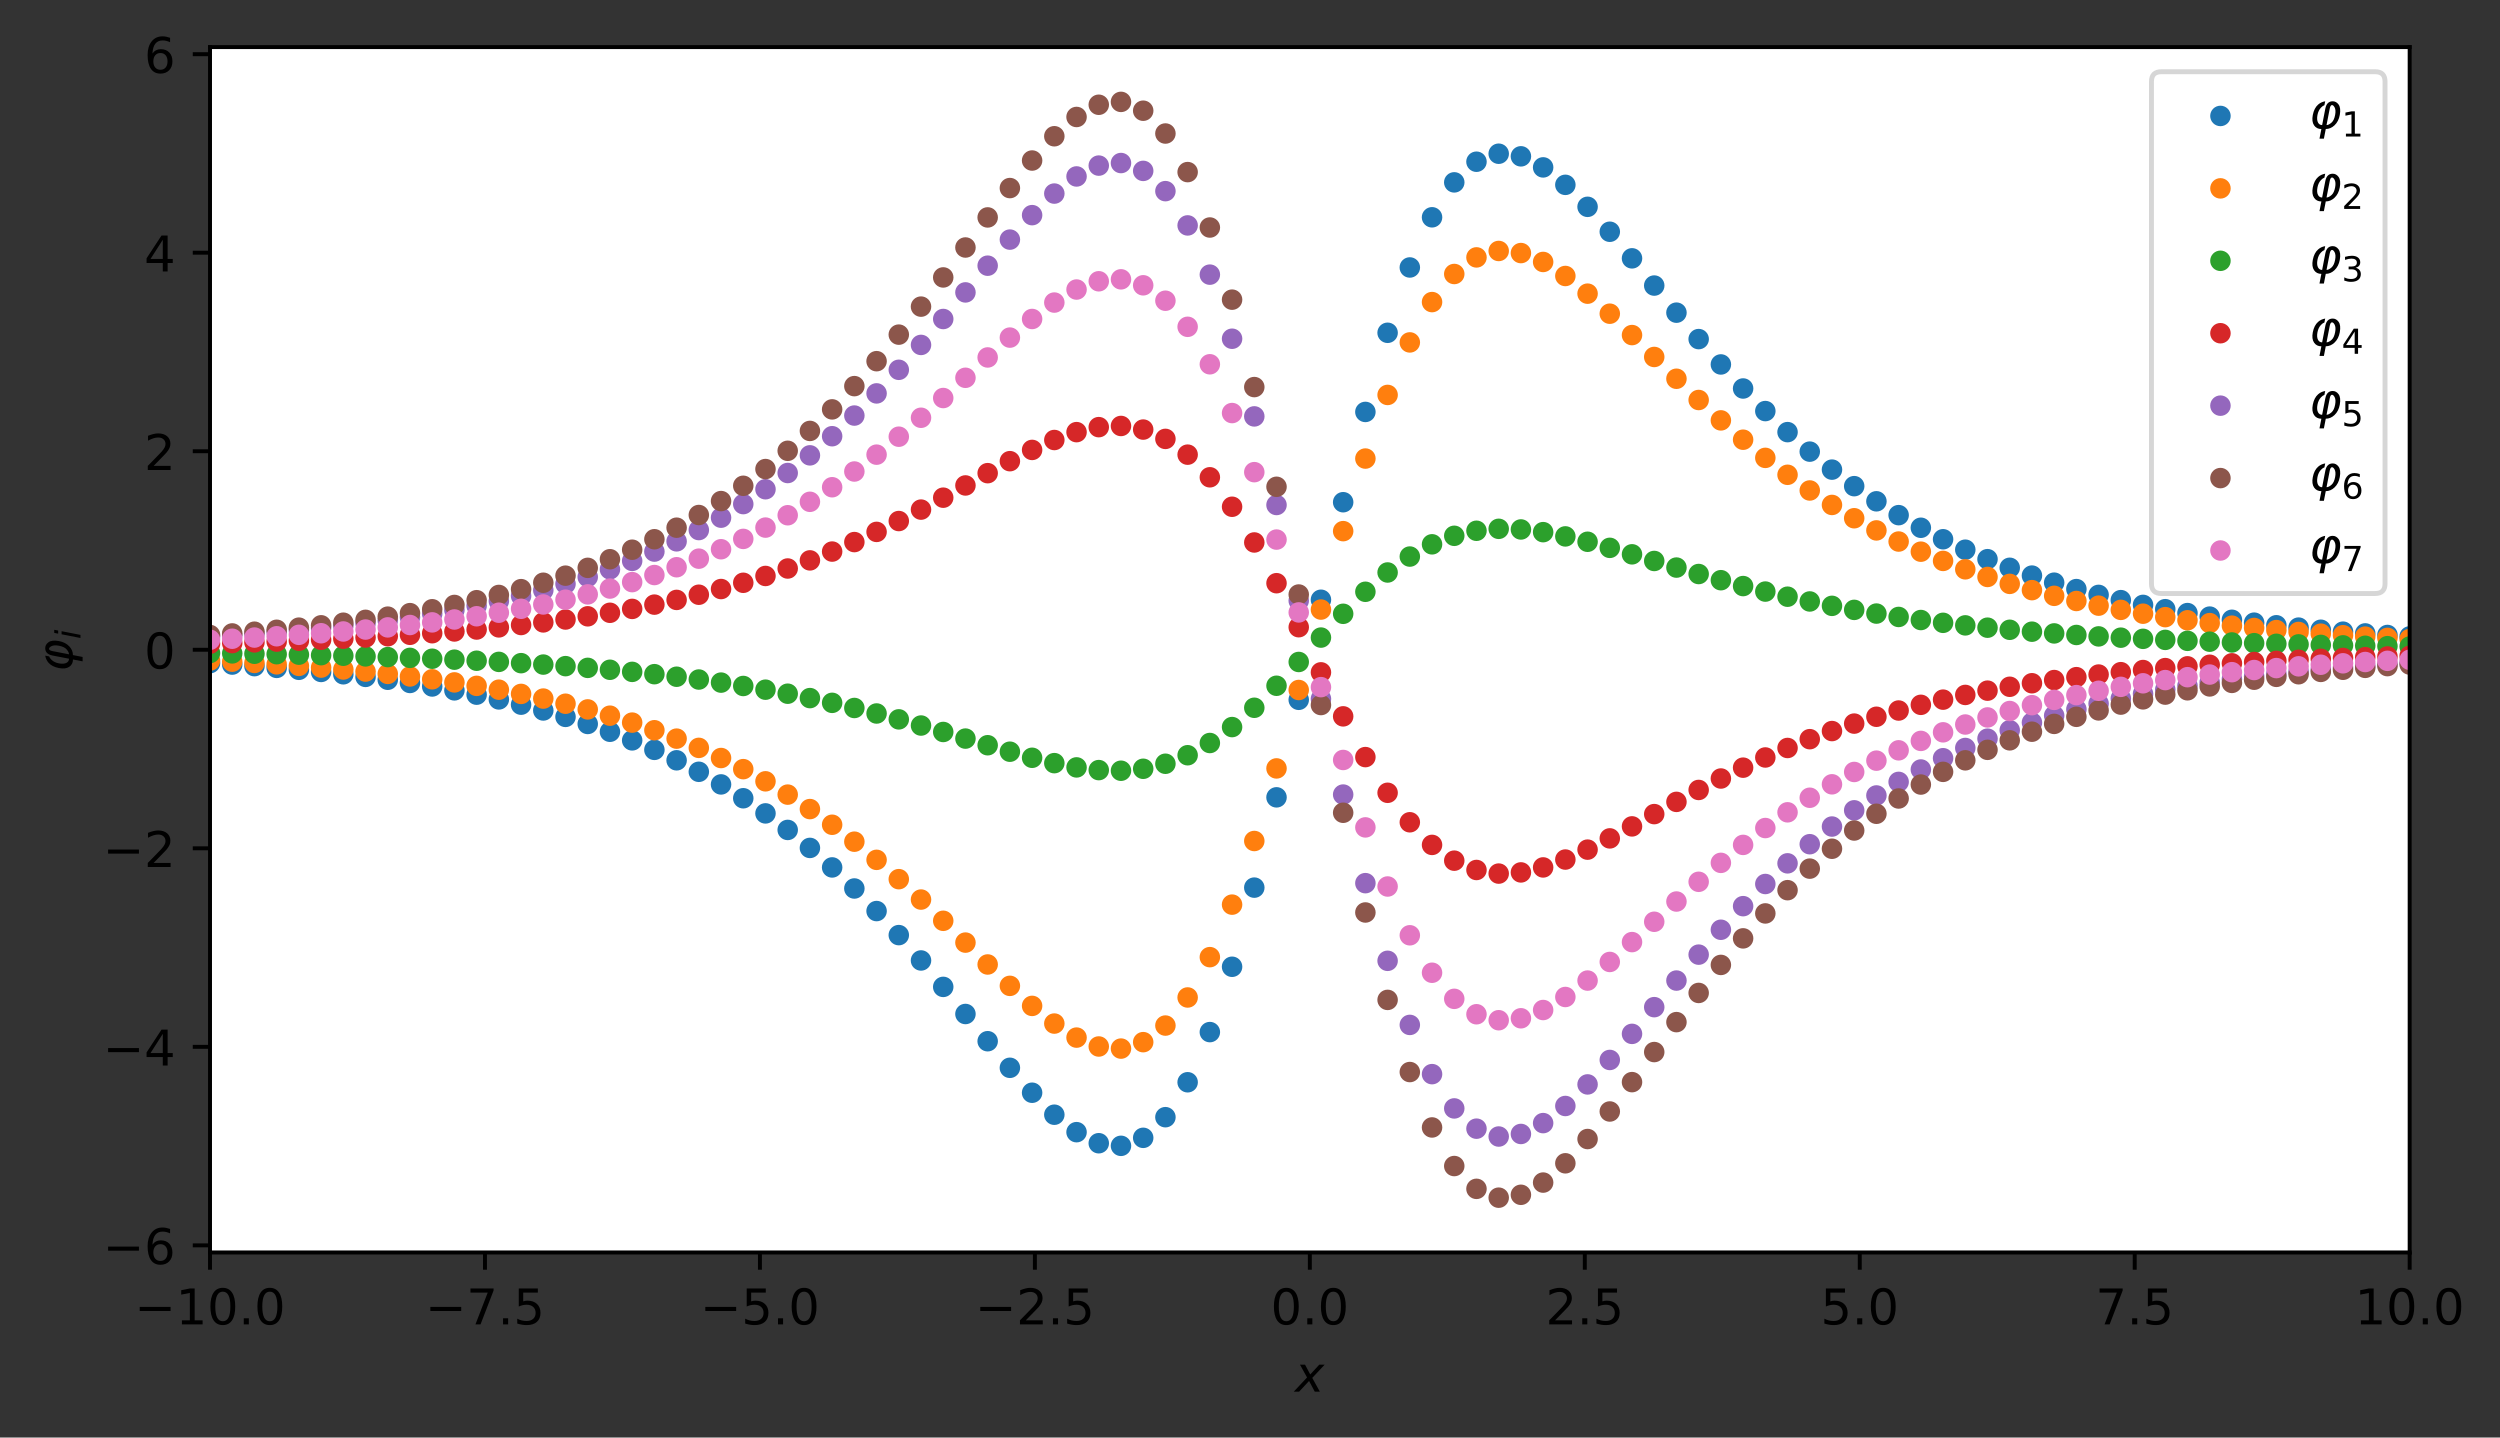<?xml version="1.0" encoding="utf-8" standalone="no"?>
<!DOCTYPE svg PUBLIC "-//W3C//DTD SVG 1.1//EN"
  "http://www.w3.org/Graphics/SVG/1.1/DTD/svg11.dtd">
<!-- Created with matplotlib (https://matplotlib.org/) -->
<svg height="291.733pt" version="1.1" viewBox="0 0 507.353 291.733" width="507.353pt" xmlns="http://www.w3.org/2000/svg" xmlns:xlink="http://www.w3.org/1999/xlink">
 <rect x="0" y="0" width="507.353" height="291.733" fill="#333333" stroke="none"/>
 <defs>
  <style type="text/css">*{stroke-linecap:butt;stroke-linejoin:round;}</style>
 </defs>
 <g id="figure_1">
  <g id="patch_1">
   <path d="M 0 291.733 
L 507.353 291.733 
L 507.353 0 
L 0 0 
z
" style="fill:none;"/>
  </g>
  <g id="axes_1">
   <g id="patch_2">
    <path d="M 42.62 254.177 
L 489.02 254.177 
L 489.02 9.557 
L 42.62 9.557 
z
" style="fill:#ffffff;"/>
   </g>
   <g id="PathCollection_1">
    <defs>
     <path d="M 0 1.581 
C 0.419 1.581 0.822 1.415 1.118 1.118 
C 1.415 0.822 1.581 0.419 1.581 0 
C 1.581 -0.419 1.415 -0.822 1.118 -1.118 
C 0.822 -1.415 0.419 -1.581 0 -1.581 
C -0.419 -1.581 -0.822 -1.415 -1.118 -1.118 
C -1.415 -0.822 -1.581 -0.419 -1.581 0 
C -1.581 0.419 -1.415 0.822 -1.118 1.118 
C -0.822 1.415 -0.419 1.581 0 1.581 
z
" id="mf58685ebd7" style="stroke:#1f77b4;"/>
    </defs>
    <g clip-path="url(#p194b412e33)">
     <use style="fill:#1f77b4;stroke:#1f77b4;" x="42.62" xlink:href="#mf58685ebd7" y="134.581"/>
     <use style="fill:#1f77b4;stroke:#1f77b4;" x="47.129" xlink:href="#mf58685ebd7" y="134.87"/>
     <use style="fill:#1f77b4;stroke:#1f77b4;" x="51.638" xlink:href="#mf58685ebd7" y="135.189"/>
     <use style="fill:#1f77b4;stroke:#1f77b4;" x="56.148" xlink:href="#mf58685ebd7" y="135.542"/>
     <use style="fill:#1f77b4;stroke:#1f77b4;" x="60.657" xlink:href="#mf58685ebd7" y="135.932"/>
     <use style="fill:#1f77b4;stroke:#1f77b4;" x="65.166" xlink:href="#mf58685ebd7" y="136.364"/>
     <use style="fill:#1f77b4;stroke:#1f77b4;" x="69.675" xlink:href="#mf58685ebd7" y="136.841"/>
     <use style="fill:#1f77b4;stroke:#1f77b4;" x="74.184" xlink:href="#mf58685ebd7" y="137.369"/>
     <use style="fill:#1f77b4;stroke:#1f77b4;" x="78.693" xlink:href="#mf58685ebd7" y="137.953"/>
     <use style="fill:#1f77b4;stroke:#1f77b4;" x="83.202" xlink:href="#mf58685ebd7" y="138.599"/>
     <use style="fill:#1f77b4;stroke:#1f77b4;" x="87.711" xlink:href="#mf58685ebd7" y="139.313"/>
     <use style="fill:#1f77b4;stroke:#1f77b4;" x="92.22" xlink:href="#mf58685ebd7" y="140.103"/>
     <use style="fill:#1f77b4;stroke:#1f77b4;" x="96.729" xlink:href="#mf58685ebd7" y="140.976"/>
     <use style="fill:#1f77b4;stroke:#1f77b4;" x="101.238" xlink:href="#mf58685ebd7" y="141.94"/>
     <use style="fill:#1f77b4;stroke:#1f77b4;" x="105.748" xlink:href="#mf58685ebd7" y="143.006"/>
     <use style="fill:#1f77b4;stroke:#1f77b4;" x="110.257" xlink:href="#mf58685ebd7" y="144.184"/>
     <use style="fill:#1f77b4;stroke:#1f77b4;" x="114.766" xlink:href="#mf58685ebd7" y="145.485"/>
     <use style="fill:#1f77b4;stroke:#1f77b4;" x="119.275" xlink:href="#mf58685ebd7" y="146.92"/>
     <use style="fill:#1f77b4;stroke:#1f77b4;" x="123.784" xlink:href="#mf58685ebd7" y="148.505"/>
     <use style="fill:#1f77b4;stroke:#1f77b4;" x="128.293" xlink:href="#mf58685ebd7" y="150.252"/>
     <use style="fill:#1f77b4;stroke:#1f77b4;" x="132.802" xlink:href="#mf58685ebd7" y="152.177"/>
     <use style="fill:#1f77b4;stroke:#1f77b4;" x="137.311" xlink:href="#mf58685ebd7" y="154.297"/>
     <use style="fill:#1f77b4;stroke:#1f77b4;" x="141.82" xlink:href="#mf58685ebd7" y="156.629"/>
     <use style="fill:#1f77b4;stroke:#1f77b4;" x="146.329" xlink:href="#mf58685ebd7" y="159.19"/>
     <use style="fill:#1f77b4;stroke:#1f77b4;" x="150.838" xlink:href="#mf58685ebd7" y="161.998"/>
     <use style="fill:#1f77b4;stroke:#1f77b4;" x="155.348" xlink:href="#mf58685ebd7" y="165.071"/>
     <use style="fill:#1f77b4;stroke:#1f77b4;" x="159.857" xlink:href="#mf58685ebd7" y="168.427"/>
     <use style="fill:#1f77b4;stroke:#1f77b4;" x="164.366" xlink:href="#mf58685ebd7" y="172.078"/>
     <use style="fill:#1f77b4;stroke:#1f77b4;" x="168.875" xlink:href="#mf58685ebd7" y="176.037"/>
     <use style="fill:#1f77b4;stroke:#1f77b4;" x="173.384" xlink:href="#mf58685ebd7" y="180.31"/>
     <use style="fill:#1f77b4;stroke:#1f77b4;" x="177.893" xlink:href="#mf58685ebd7" y="184.892"/>
     <use style="fill:#1f77b4;stroke:#1f77b4;" x="182.402" xlink:href="#mf58685ebd7" y="189.772"/>
     <use style="fill:#1f77b4;stroke:#1f77b4;" x="186.911" xlink:href="#mf58685ebd7" y="194.918"/>
     <use style="fill:#1f77b4;stroke:#1f77b4;" x="191.42" xlink:href="#mf58685ebd7" y="200.28"/>
     <use style="fill:#1f77b4;stroke:#1f77b4;" x="195.929" xlink:href="#mf58685ebd7" y="205.781"/>
     <use style="fill:#1f77b4;stroke:#1f77b4;" x="200.438" xlink:href="#mf58685ebd7" y="211.306"/>
     <use style="fill:#1f77b4;stroke:#1f77b4;" x="204.948" xlink:href="#mf58685ebd7" y="216.701"/>
     <use style="fill:#1f77b4;stroke:#1f77b4;" x="209.457" xlink:href="#mf58685ebd7" y="221.761"/>
     <use style="fill:#1f77b4;stroke:#1f77b4;" x="213.966" xlink:href="#mf58685ebd7" y="226.221"/>
     <use style="fill:#1f77b4;stroke:#1f77b4;" x="218.475" xlink:href="#mf58685ebd7" y="229.763"/>
     <use style="fill:#1f77b4;stroke:#1f77b4;" x="222.984" xlink:href="#mf58685ebd7" y="232.008"/>
     <use style="fill:#1f77b4;stroke:#1f77b4;" x="227.493" xlink:href="#mf58685ebd7" y="232.537"/>
     <use style="fill:#1f77b4;stroke:#1f77b4;" x="232.002" xlink:href="#mf58685ebd7" y="230.913"/>
     <use style="fill:#1f77b4;stroke:#1f77b4;" x="236.511" xlink:href="#mf58685ebd7" y="226.724"/>
     <use style="fill:#1f77b4;stroke:#1f77b4;" x="241.02" xlink:href="#mf58685ebd7" y="219.635"/>
     <use style="fill:#1f77b4;stroke:#1f77b4;" x="245.529" xlink:href="#mf58685ebd7" y="209.454"/>
     <use style="fill:#1f77b4;stroke:#1f77b4;" x="250.038" xlink:href="#mf58685ebd7" y="196.197"/>
     <use style="fill:#1f77b4;stroke:#1f77b4;" x="254.548" xlink:href="#mf58685ebd7" y="180.135"/>
     <use style="fill:#1f77b4;stroke:#1f77b4;" x="259.057" xlink:href="#mf58685ebd7" y="161.813"/>
     <use style="fill:#1f77b4;stroke:#1f77b4;" x="263.566" xlink:href="#mf58685ebd7" y="142.019"/>
     <use style="fill:#1f77b4;stroke:#1f77b4;" x="268.075" xlink:href="#mf58685ebd7" y="121.714"/>
     <use style="fill:#1f77b4;stroke:#1f77b4;" x="272.584" xlink:href="#mf58685ebd7" y="101.921"/>
     <use style="fill:#1f77b4;stroke:#1f77b4;" x="277.093" xlink:href="#mf58685ebd7" y="83.598"/>
     <use style="fill:#1f77b4;stroke:#1f77b4;" x="281.602" xlink:href="#mf58685ebd7" y="67.537"/>
     <use style="fill:#1f77b4;stroke:#1f77b4;" x="286.111" xlink:href="#mf58685ebd7" y="54.28"/>
     <use style="fill:#1f77b4;stroke:#1f77b4;" x="290.62" xlink:href="#mf58685ebd7" y="44.099"/>
     <use style="fill:#1f77b4;stroke:#1f77b4;" x="295.129" xlink:href="#mf58685ebd7" y="37.01"/>
     <use style="fill:#1f77b4;stroke:#1f77b4;" x="299.638" xlink:href="#mf58685ebd7" y="32.821"/>
     <use style="fill:#1f77b4;stroke:#1f77b4;" x="304.148" xlink:href="#mf58685ebd7" y="31.197"/>
     <use style="fill:#1f77b4;stroke:#1f77b4;" x="308.657" xlink:href="#mf58685ebd7" y="31.726"/>
     <use style="fill:#1f77b4;stroke:#1f77b4;" x="313.166" xlink:href="#mf58685ebd7" y="33.971"/>
     <use style="fill:#1f77b4;stroke:#1f77b4;" x="317.675" xlink:href="#mf58685ebd7" y="37.512"/>
     <use style="fill:#1f77b4;stroke:#1f77b4;" x="322.184" xlink:href="#mf58685ebd7" y="41.973"/>
     <use style="fill:#1f77b4;stroke:#1f77b4;" x="326.693" xlink:href="#mf58685ebd7" y="47.032"/>
     <use style="fill:#1f77b4;stroke:#1f77b4;" x="331.202" xlink:href="#mf58685ebd7" y="52.427"/>
     <use style="fill:#1f77b4;stroke:#1f77b4;" x="335.711" xlink:href="#mf58685ebd7" y="57.953"/>
     <use style="fill:#1f77b4;stroke:#1f77b4;" x="340.22" xlink:href="#mf58685ebd7" y="63.453"/>
     <use style="fill:#1f77b4;stroke:#1f77b4;" x="344.729" xlink:href="#mf58685ebd7" y="68.816"/>
     <use style="fill:#1f77b4;stroke:#1f77b4;" x="349.238" xlink:href="#mf58685ebd7" y="73.962"/>
     <use style="fill:#1f77b4;stroke:#1f77b4;" x="353.748" xlink:href="#mf58685ebd7" y="78.841"/>
     <use style="fill:#1f77b4;stroke:#1f77b4;" x="358.257" xlink:href="#mf58685ebd7" y="83.424"/>
     <use style="fill:#1f77b4;stroke:#1f77b4;" x="362.766" xlink:href="#mf58685ebd7" y="87.696"/>
     <use style="fill:#1f77b4;stroke:#1f77b4;" x="367.275" xlink:href="#mf58685ebd7" y="91.655"/>
     <use style="fill:#1f77b4;stroke:#1f77b4;" x="371.784" xlink:href="#mf58685ebd7" y="95.307"/>
     <use style="fill:#1f77b4;stroke:#1f77b4;" x="376.293" xlink:href="#mf58685ebd7" y="98.662"/>
     <use style="fill:#1f77b4;stroke:#1f77b4;" x="380.802" xlink:href="#mf58685ebd7" y="101.736"/>
     <use style="fill:#1f77b4;stroke:#1f77b4;" x="385.311" xlink:href="#mf58685ebd7" y="104.544"/>
     <use style="fill:#1f77b4;stroke:#1f77b4;" x="389.82" xlink:href="#mf58685ebd7" y="107.105"/>
     <use style="fill:#1f77b4;stroke:#1f77b4;" x="394.329" xlink:href="#mf58685ebd7" y="109.437"/>
     <use style="fill:#1f77b4;stroke:#1f77b4;" x="398.838" xlink:href="#mf58685ebd7" y="111.557"/>
     <use style="fill:#1f77b4;stroke:#1f77b4;" x="403.348" xlink:href="#mf58685ebd7" y="113.482"/>
     <use style="fill:#1f77b4;stroke:#1f77b4;" x="407.857" xlink:href="#mf58685ebd7" y="115.229"/>
     <use style="fill:#1f77b4;stroke:#1f77b4;" x="412.366" xlink:href="#mf58685ebd7" y="116.813"/>
     <use style="fill:#1f77b4;stroke:#1f77b4;" x="416.875" xlink:href="#mf58685ebd7" y="118.249"/>
     <use style="fill:#1f77b4;stroke:#1f77b4;" x="421.384" xlink:href="#mf58685ebd7" y="119.55"/>
     <use style="fill:#1f77b4;stroke:#1f77b4;" x="425.893" xlink:href="#mf58685ebd7" y="120.727"/>
     <use style="fill:#1f77b4;stroke:#1f77b4;" x="430.402" xlink:href="#mf58685ebd7" y="121.793"/>
     <use style="fill:#1f77b4;stroke:#1f77b4;" x="434.911" xlink:href="#mf58685ebd7" y="122.758"/>
     <use style="fill:#1f77b4;stroke:#1f77b4;" x="439.42" xlink:href="#mf58685ebd7" y="123.631"/>
     <use style="fill:#1f77b4;stroke:#1f77b4;" x="443.929" xlink:href="#mf58685ebd7" y="124.42"/>
     <use style="fill:#1f77b4;stroke:#1f77b4;" x="448.438" xlink:href="#mf58685ebd7" y="125.135"/>
     <use style="fill:#1f77b4;stroke:#1f77b4;" x="452.948" xlink:href="#mf58685ebd7" y="125.78"/>
     <use style="fill:#1f77b4;stroke:#1f77b4;" x="457.457" xlink:href="#mf58685ebd7" y="126.365"/>
     <use style="fill:#1f77b4;stroke:#1f77b4;" x="461.966" xlink:href="#mf58685ebd7" y="126.893"/>
     <use style="fill:#1f77b4;stroke:#1f77b4;" x="466.475" xlink:href="#mf58685ebd7" y="127.37"/>
     <use style="fill:#1f77b4;stroke:#1f77b4;" x="470.984" xlink:href="#mf58685ebd7" y="127.802"/>
     <use style="fill:#1f77b4;stroke:#1f77b4;" x="475.493" xlink:href="#mf58685ebd7" y="128.192"/>
     <use style="fill:#1f77b4;stroke:#1f77b4;" x="480.002" xlink:href="#mf58685ebd7" y="128.545"/>
     <use style="fill:#1f77b4;stroke:#1f77b4;" x="484.511" xlink:href="#mf58685ebd7" y="128.864"/>
     <use style="fill:#1f77b4;stroke:#1f77b4;" x="489.02" xlink:href="#mf58685ebd7" y="129.153"/>
    </g>
   </g>
   <g id="PathCollection_2">
    <defs>
     <path d="M 0 1.581 
C 0.419 1.581 0.822 1.415 1.118 1.118 
C 1.415 0.822 1.581 0.419 1.581 0 
C 1.581 -0.419 1.415 -0.822 1.118 -1.118 
C 0.822 -1.415 0.419 -1.581 0 -1.581 
C -0.419 -1.581 -0.822 -1.415 -1.118 -1.118 
C -1.415 -0.822 -1.581 -0.419 -1.581 0 
C -1.581 0.419 -1.415 0.822 -1.118 1.118 
C -0.822 1.415 -0.419 1.581 0 1.581 
z
" id="mf6eced2d6f" style="stroke:#ff7f0e;"/>
    </defs>
    <g clip-path="url(#p194b412e33)">
     <use style="fill:#ff7f0e;stroke:#ff7f0e;" x="42.62" xlink:href="#mf6eced2d6f" y="134.049"/>
     <use style="fill:#ff7f0e;stroke:#ff7f0e;" x="47.129" xlink:href="#mf6eced2d6f" y="134.281"/>
     <use style="fill:#ff7f0e;stroke:#ff7f0e;" x="51.638" xlink:href="#mf6eced2d6f" y="134.537"/>
     <use style="fill:#ff7f0e;stroke:#ff7f0e;" x="56.148" xlink:href="#mf6eced2d6f" y="134.821"/>
     <use style="fill:#ff7f0e;stroke:#ff7f0e;" x="60.657" xlink:href="#mf6eced2d6f" y="135.135"/>
     <use style="fill:#ff7f0e;stroke:#ff7f0e;" x="65.166" xlink:href="#mf6eced2d6f" y="135.482"/>
     <use style="fill:#ff7f0e;stroke:#ff7f0e;" x="69.675" xlink:href="#mf6eced2d6f" y="135.866"/>
     <use style="fill:#ff7f0e;stroke:#ff7f0e;" x="74.184" xlink:href="#mf6eced2d6f" y="136.291"/>
     <use style="fill:#ff7f0e;stroke:#ff7f0e;" x="78.693" xlink:href="#mf6eced2d6f" y="136.76"/>
     <use style="fill:#ff7f0e;stroke:#ff7f0e;" x="83.202" xlink:href="#mf6eced2d6f" y="137.279"/>
     <use style="fill:#ff7f0e;stroke:#ff7f0e;" x="87.711" xlink:href="#mf6eced2d6f" y="137.854"/>
     <use style="fill:#ff7f0e;stroke:#ff7f0e;" x="92.22" xlink:href="#mf6eced2d6f" y="138.488"/>
     <use style="fill:#ff7f0e;stroke:#ff7f0e;" x="96.729" xlink:href="#mf6eced2d6f" y="139.19"/>
     <use style="fill:#ff7f0e;stroke:#ff7f0e;" x="101.238" xlink:href="#mf6eced2d6f" y="139.966"/>
     <use style="fill:#ff7f0e;stroke:#ff7f0e;" x="105.748" xlink:href="#mf6eced2d6f" y="140.823"/>
     <use style="fill:#ff7f0e;stroke:#ff7f0e;" x="110.257" xlink:href="#mf6eced2d6f" y="141.77"/>
     <use style="fill:#ff7f0e;stroke:#ff7f0e;" x="114.766" xlink:href="#mf6eced2d6f" y="142.815"/>
     <use style="fill:#ff7f0e;stroke:#ff7f0e;" x="119.275" xlink:href="#mf6eced2d6f" y="143.969"/>
     <use style="fill:#ff7f0e;stroke:#ff7f0e;" x="123.784" xlink:href="#mf6eced2d6f" y="145.243"/>
     <use style="fill:#ff7f0e;stroke:#ff7f0e;" x="128.293" xlink:href="#mf6eced2d6f" y="146.648"/>
     <use style="fill:#ff7f0e;stroke:#ff7f0e;" x="132.802" xlink:href="#mf6eced2d6f" y="148.196"/>
     <use style="fill:#ff7f0e;stroke:#ff7f0e;" x="137.311" xlink:href="#mf6eced2d6f" y="149.9"/>
     <use style="fill:#ff7f0e;stroke:#ff7f0e;" x="141.82" xlink:href="#mf6eced2d6f" y="151.774"/>
     <use style="fill:#ff7f0e;stroke:#ff7f0e;" x="146.329" xlink:href="#mf6eced2d6f" y="153.833"/>
     <use style="fill:#ff7f0e;stroke:#ff7f0e;" x="150.838" xlink:href="#mf6eced2d6f" y="156.091"/>
     <use style="fill:#ff7f0e;stroke:#ff7f0e;" x="155.348" xlink:href="#mf6eced2d6f" y="158.562"/>
     <use style="fill:#ff7f0e;stroke:#ff7f0e;" x="159.857" xlink:href="#mf6eced2d6f" y="161.26"/>
     <use style="fill:#ff7f0e;stroke:#ff7f0e;" x="164.366" xlink:href="#mf6eced2d6f" y="164.195"/>
     <use style="fill:#ff7f0e;stroke:#ff7f0e;" x="168.875" xlink:href="#mf6eced2d6f" y="167.378"/>
     <use style="fill:#ff7f0e;stroke:#ff7f0e;" x="173.384" xlink:href="#mf6eced2d6f" y="170.813"/>
     <use style="fill:#ff7f0e;stroke:#ff7f0e;" x="177.893" xlink:href="#mf6eced2d6f" y="174.498"/>
     <use style="fill:#ff7f0e;stroke:#ff7f0e;" x="182.402" xlink:href="#mf6eced2d6f" y="178.42"/>
     <use style="fill:#ff7f0e;stroke:#ff7f0e;" x="186.911" xlink:href="#mf6eced2d6f" y="182.558"/>
     <use style="fill:#ff7f0e;stroke:#ff7f0e;" x="191.42" xlink:href="#mf6eced2d6f" y="186.869"/>
     <use style="fill:#ff7f0e;stroke:#ff7f0e;" x="195.929" xlink:href="#mf6eced2d6f" y="191.291"/>
     <use style="fill:#ff7f0e;stroke:#ff7f0e;" x="200.438" xlink:href="#mf6eced2d6f" y="195.733"/>
     <use style="fill:#ff7f0e;stroke:#ff7f0e;" x="204.948" xlink:href="#mf6eced2d6f" y="200.071"/>
     <use style="fill:#ff7f0e;stroke:#ff7f0e;" x="209.457" xlink:href="#mf6eced2d6f" y="204.138"/>
     <use style="fill:#ff7f0e;stroke:#ff7f0e;" x="213.966" xlink:href="#mf6eced2d6f" y="207.725"/>
     <use style="fill:#ff7f0e;stroke:#ff7f0e;" x="218.475" xlink:href="#mf6eced2d6f" y="210.572"/>
     <use style="fill:#ff7f0e;stroke:#ff7f0e;" x="222.984" xlink:href="#mf6eced2d6f" y="212.377"/>
     <use style="fill:#ff7f0e;stroke:#ff7f0e;" x="227.493" xlink:href="#mf6eced2d6f" y="212.802"/>
     <use style="fill:#ff7f0e;stroke:#ff7f0e;" x="232.002" xlink:href="#mf6eced2d6f" y="211.497"/>
     <use style="fill:#ff7f0e;stroke:#ff7f0e;" x="236.511" xlink:href="#mf6eced2d6f" y="208.129"/>
     <use style="fill:#ff7f0e;stroke:#ff7f0e;" x="241.02" xlink:href="#mf6eced2d6f" y="202.429"/>
     <use style="fill:#ff7f0e;stroke:#ff7f0e;" x="245.529" xlink:href="#mf6eced2d6f" y="194.244"/>
     <use style="fill:#ff7f0e;stroke:#ff7f0e;" x="250.038" xlink:href="#mf6eced2d6f" y="183.586"/>
     <use style="fill:#ff7f0e;stroke:#ff7f0e;" x="254.548" xlink:href="#mf6eced2d6f" y="170.673"/>
     <use style="fill:#ff7f0e;stroke:#ff7f0e;" x="259.057" xlink:href="#mf6eced2d6f" y="155.943"/>
     <use style="fill:#ff7f0e;stroke:#ff7f0e;" x="263.566" xlink:href="#mf6eced2d6f" y="140.029"/>
     <use style="fill:#ff7f0e;stroke:#ff7f0e;" x="268.075" xlink:href="#mf6eced2d6f" y="123.705"/>
     <use style="fill:#ff7f0e;stroke:#ff7f0e;" x="272.584" xlink:href="#mf6eced2d6f" y="107.791"/>
     <use style="fill:#ff7f0e;stroke:#ff7f0e;" x="277.093" xlink:href="#mf6eced2d6f" y="93.061"/>
     <use style="fill:#ff7f0e;stroke:#ff7f0e;" x="281.602" xlink:href="#mf6eced2d6f" y="80.148"/>
     <use style="fill:#ff7f0e;stroke:#ff7f0e;" x="286.111" xlink:href="#mf6eced2d6f" y="69.49"/>
     <use style="fill:#ff7f0e;stroke:#ff7f0e;" x="290.62" xlink:href="#mf6eced2d6f" y="61.305"/>
     <use style="fill:#ff7f0e;stroke:#ff7f0e;" x="295.129" xlink:href="#mf6eced2d6f" y="55.605"/>
     <use style="fill:#ff7f0e;stroke:#ff7f0e;" x="299.638" xlink:href="#mf6eced2d6f" y="52.237"/>
     <use style="fill:#ff7f0e;stroke:#ff7f0e;" x="304.148" xlink:href="#mf6eced2d6f" y="50.932"/>
     <use style="fill:#ff7f0e;stroke:#ff7f0e;" x="308.657" xlink:href="#mf6eced2d6f" y="51.357"/>
     <use style="fill:#ff7f0e;stroke:#ff7f0e;" x="313.166" xlink:href="#mf6eced2d6f" y="53.162"/>
     <use style="fill:#ff7f0e;stroke:#ff7f0e;" x="317.675" xlink:href="#mf6eced2d6f" y="56.009"/>
     <use style="fill:#ff7f0e;stroke:#ff7f0e;" x="322.184" xlink:href="#mf6eced2d6f" y="59.596"/>
     <use style="fill:#ff7f0e;stroke:#ff7f0e;" x="326.693" xlink:href="#mf6eced2d6f" y="63.663"/>
     <use style="fill:#ff7f0e;stroke:#ff7f0e;" x="331.202" xlink:href="#mf6eced2d6f" y="68"/>
     <use style="fill:#ff7f0e;stroke:#ff7f0e;" x="335.711" xlink:href="#mf6eced2d6f" y="72.443"/>
     <use style="fill:#ff7f0e;stroke:#ff7f0e;" x="340.22" xlink:href="#mf6eced2d6f" y="76.865"/>
     <use style="fill:#ff7f0e;stroke:#ff7f0e;" x="344.729" xlink:href="#mf6eced2d6f" y="81.176"/>
     <use style="fill:#ff7f0e;stroke:#ff7f0e;" x="349.238" xlink:href="#mf6eced2d6f" y="85.313"/>
     <use style="fill:#ff7f0e;stroke:#ff7f0e;" x="353.748" xlink:href="#mf6eced2d6f" y="89.236"/>
     <use style="fill:#ff7f0e;stroke:#ff7f0e;" x="358.257" xlink:href="#mf6eced2d6f" y="92.921"/>
     <use style="fill:#ff7f0e;stroke:#ff7f0e;" x="362.766" xlink:href="#mf6eced2d6f" y="96.355"/>
     <use style="fill:#ff7f0e;stroke:#ff7f0e;" x="367.275" xlink:href="#mf6eced2d6f" y="99.538"/>
     <use style="fill:#ff7f0e;stroke:#ff7f0e;" x="371.784" xlink:href="#mf6eced2d6f" y="102.474"/>
     <use style="fill:#ff7f0e;stroke:#ff7f0e;" x="376.293" xlink:href="#mf6eced2d6f" y="105.172"/>
     <use style="fill:#ff7f0e;stroke:#ff7f0e;" x="380.802" xlink:href="#mf6eced2d6f" y="107.643"/>
     <use style="fill:#ff7f0e;stroke:#ff7f0e;" x="385.311" xlink:href="#mf6eced2d6f" y="109.9"/>
     <use style="fill:#ff7f0e;stroke:#ff7f0e;" x="389.82" xlink:href="#mf6eced2d6f" y="111.959"/>
     <use style="fill:#ff7f0e;stroke:#ff7f0e;" x="394.329" xlink:href="#mf6eced2d6f" y="113.834"/>
     <use style="fill:#ff7f0e;stroke:#ff7f0e;" x="398.838" xlink:href="#mf6eced2d6f" y="115.538"/>
     <use style="fill:#ff7f0e;stroke:#ff7f0e;" x="403.348" xlink:href="#mf6eced2d6f" y="117.086"/>
     <use style="fill:#ff7f0e;stroke:#ff7f0e;" x="407.857" xlink:href="#mf6eced2d6f" y="118.491"/>
     <use style="fill:#ff7f0e;stroke:#ff7f0e;" x="412.366" xlink:href="#mf6eced2d6f" y="119.764"/>
     <use style="fill:#ff7f0e;stroke:#ff7f0e;" x="416.875" xlink:href="#mf6eced2d6f" y="120.919"/>
     <use style="fill:#ff7f0e;stroke:#ff7f0e;" x="421.384" xlink:href="#mf6eced2d6f" y="121.964"/>
     <use style="fill:#ff7f0e;stroke:#ff7f0e;" x="425.893" xlink:href="#mf6eced2d6f" y="122.911"/>
     <use style="fill:#ff7f0e;stroke:#ff7f0e;" x="430.402" xlink:href="#mf6eced2d6f" y="123.768"/>
     <use style="fill:#ff7f0e;stroke:#ff7f0e;" x="434.911" xlink:href="#mf6eced2d6f" y="124.544"/>
     <use style="fill:#ff7f0e;stroke:#ff7f0e;" x="439.42" xlink:href="#mf6eced2d6f" y="125.245"/>
     <use style="fill:#ff7f0e;stroke:#ff7f0e;" x="443.929" xlink:href="#mf6eced2d6f" y="125.88"/>
     <use style="fill:#ff7f0e;stroke:#ff7f0e;" x="448.438" xlink:href="#mf6eced2d6f" y="126.454"/>
     <use style="fill:#ff7f0e;stroke:#ff7f0e;" x="452.948" xlink:href="#mf6eced2d6f" y="126.974"/>
     <use style="fill:#ff7f0e;stroke:#ff7f0e;" x="457.457" xlink:href="#mf6eced2d6f" y="127.443"/>
     <use style="fill:#ff7f0e;stroke:#ff7f0e;" x="461.966" xlink:href="#mf6eced2d6f" y="127.868"/>
     <use style="fill:#ff7f0e;stroke:#ff7f0e;" x="466.475" xlink:href="#mf6eced2d6f" y="128.252"/>
     <use style="fill:#ff7f0e;stroke:#ff7f0e;" x="470.984" xlink:href="#mf6eced2d6f" y="128.599"/>
     <use style="fill:#ff7f0e;stroke:#ff7f0e;" x="475.493" xlink:href="#mf6eced2d6f" y="128.913"/>
     <use style="fill:#ff7f0e;stroke:#ff7f0e;" x="480.002" xlink:href="#mf6eced2d6f" y="129.196"/>
     <use style="fill:#ff7f0e;stroke:#ff7f0e;" x="484.511" xlink:href="#mf6eced2d6f" y="129.453"/>
     <use style="fill:#ff7f0e;stroke:#ff7f0e;" x="489.02" xlink:href="#mf6eced2d6f" y="129.685"/>
    </g>
   </g>
   <g id="PathCollection_3">
    <defs>
     <path d="M 0 1.581 
C 0.419 1.581 0.822 1.415 1.118 1.118 
C 1.415 0.822 1.581 0.419 1.581 0 
C 1.581 -0.419 1.415 -0.822 1.118 -1.118 
C 0.822 -1.415 0.419 -1.581 0 -1.581 
C -0.419 -1.581 -0.822 -1.415 -1.118 -1.118 
C -1.415 -0.822 -1.581 -0.419 -1.581 0 
C -1.581 0.419 -1.415 0.822 -1.118 1.118 
C -0.822 1.415 -0.419 1.581 0 1.581 
z
" id="mf60032dca2" style="stroke:#2ca02c;"/>
    </defs>
    <g clip-path="url(#p194b412e33)">
     <use style="fill:#2ca02c;stroke:#2ca02c;" x="42.62" xlink:href="#mf60032dca2" y="132.529"/>
     <use style="fill:#2ca02c;stroke:#2ca02c;" x="47.129" xlink:href="#mf60032dca2" y="132.599"/>
     <use style="fill:#2ca02c;stroke:#2ca02c;" x="51.638" xlink:href="#mf60032dca2" y="132.677"/>
     <use style="fill:#2ca02c;stroke:#2ca02c;" x="56.148" xlink:href="#mf60032dca2" y="132.763"/>
     <use style="fill:#2ca02c;stroke:#2ca02c;" x="60.657" xlink:href="#mf60032dca2" y="132.858"/>
     <use style="fill:#2ca02c;stroke:#2ca02c;" x="65.166" xlink:href="#mf60032dca2" y="132.963"/>
     <use style="fill:#2ca02c;stroke:#2ca02c;" x="69.675" xlink:href="#mf60032dca2" y="133.08"/>
     <use style="fill:#2ca02c;stroke:#2ca02c;" x="74.184" xlink:href="#mf60032dca2" y="133.209"/>
     <use style="fill:#2ca02c;stroke:#2ca02c;" x="78.693" xlink:href="#mf60032dca2" y="133.351"/>
     <use style="fill:#2ca02c;stroke:#2ca02c;" x="83.202" xlink:href="#mf60032dca2" y="133.509"/>
     <use style="fill:#2ca02c;stroke:#2ca02c;" x="87.711" xlink:href="#mf60032dca2" y="133.683"/>
     <use style="fill:#2ca02c;stroke:#2ca02c;" x="92.22" xlink:href="#mf60032dca2" y="133.875"/>
     <use style="fill:#2ca02c;stroke:#2ca02c;" x="96.729" xlink:href="#mf60032dca2" y="134.088"/>
     <use style="fill:#2ca02c;stroke:#2ca02c;" x="101.238" xlink:href="#mf60032dca2" y="134.323"/>
     <use style="fill:#2ca02c;stroke:#2ca02c;" x="105.748" xlink:href="#mf60032dca2" y="134.583"/>
     <use style="fill:#2ca02c;stroke:#2ca02c;" x="110.257" xlink:href="#mf60032dca2" y="134.87"/>
     <use style="fill:#2ca02c;stroke:#2ca02c;" x="114.766" xlink:href="#mf60032dca2" y="135.187"/>
     <use style="fill:#2ca02c;stroke:#2ca02c;" x="119.275" xlink:href="#mf60032dca2" y="135.538"/>
     <use style="fill:#2ca02c;stroke:#2ca02c;" x="123.784" xlink:href="#mf60032dca2" y="135.924"/>
     <use style="fill:#2ca02c;stroke:#2ca02c;" x="128.293" xlink:href="#mf60032dca2" y="136.35"/>
     <use style="fill:#2ca02c;stroke:#2ca02c;" x="132.802" xlink:href="#mf60032dca2" y="136.819"/>
     <use style="fill:#2ca02c;stroke:#2ca02c;" x="137.311" xlink:href="#mf60032dca2" y="137.336"/>
     <use style="fill:#2ca02c;stroke:#2ca02c;" x="141.82" xlink:href="#mf60032dca2" y="137.905"/>
     <use style="fill:#2ca02c;stroke:#2ca02c;" x="146.329" xlink:href="#mf60032dca2" y="138.529"/>
     <use style="fill:#2ca02c;stroke:#2ca02c;" x="150.838" xlink:href="#mf60032dca2" y="139.214"/>
     <use style="fill:#2ca02c;stroke:#2ca02c;" x="155.348" xlink:href="#mf60032dca2" y="139.964"/>
     <use style="fill:#2ca02c;stroke:#2ca02c;" x="159.857" xlink:href="#mf60032dca2" y="140.782"/>
     <use style="fill:#2ca02c;stroke:#2ca02c;" x="164.366" xlink:href="#mf60032dca2" y="141.672"/>
     <use style="fill:#2ca02c;stroke:#2ca02c;" x="168.875" xlink:href="#mf60032dca2" y="142.637"/>
     <use style="fill:#2ca02c;stroke:#2ca02c;" x="173.384" xlink:href="#mf60032dca2" y="143.679"/>
     <use style="fill:#2ca02c;stroke:#2ca02c;" x="177.893" xlink:href="#mf60032dca2" y="144.797"/>
     <use style="fill:#2ca02c;stroke:#2ca02c;" x="182.402" xlink:href="#mf60032dca2" y="145.987"/>
     <use style="fill:#2ca02c;stroke:#2ca02c;" x="186.911" xlink:href="#mf60032dca2" y="147.241"/>
     <use style="fill:#2ca02c;stroke:#2ca02c;" x="191.42" xlink:href="#mf60032dca2" y="148.549"/>
     <use style="fill:#2ca02c;stroke:#2ca02c;" x="195.929" xlink:href="#mf60032dca2" y="149.89"/>
     <use style="fill:#2ca02c;stroke:#2ca02c;" x="200.438" xlink:href="#mf60032dca2" y="151.238"/>
     <use style="fill:#2ca02c;stroke:#2ca02c;" x="204.948" xlink:href="#mf60032dca2" y="152.553"/>
     <use style="fill:#2ca02c;stroke:#2ca02c;" x="209.457" xlink:href="#mf60032dca2" y="153.787"/>
     <use style="fill:#2ca02c;stroke:#2ca02c;" x="213.966" xlink:href="#mf60032dca2" y="154.874"/>
     <use style="fill:#2ca02c;stroke:#2ca02c;" x="218.475" xlink:href="#mf60032dca2" y="155.738"/>
     <use style="fill:#2ca02c;stroke:#2ca02c;" x="222.984" xlink:href="#mf60032dca2" y="156.285"/>
     <use style="fill:#2ca02c;stroke:#2ca02c;" x="227.493" xlink:href="#mf60032dca2" y="156.414"/>
     <use style="fill:#2ca02c;stroke:#2ca02c;" x="232.002" xlink:href="#mf60032dca2" y="156.018"/>
     <use style="fill:#2ca02c;stroke:#2ca02c;" x="236.511" xlink:href="#mf60032dca2" y="154.997"/>
     <use style="fill:#2ca02c;stroke:#2ca02c;" x="241.02" xlink:href="#mf60032dca2" y="153.268"/>
     <use style="fill:#2ca02c;stroke:#2ca02c;" x="245.529" xlink:href="#mf60032dca2" y="150.786"/>
     <use style="fill:#2ca02c;stroke:#2ca02c;" x="250.038" xlink:href="#mf60032dca2" y="147.553"/>
     <use style="fill:#2ca02c;stroke:#2ca02c;" x="254.548" xlink:href="#mf60032dca2" y="143.637"/>
     <use style="fill:#2ca02c;stroke:#2ca02c;" x="259.057" xlink:href="#mf60032dca2" y="139.169"/>
     <use style="fill:#2ca02c;stroke:#2ca02c;" x="263.566" xlink:href="#mf60032dca2" y="134.342"/>
     <use style="fill:#2ca02c;stroke:#2ca02c;" x="268.075" xlink:href="#mf60032dca2" y="129.391"/>
     <use style="fill:#2ca02c;stroke:#2ca02c;" x="272.584" xlink:href="#mf60032dca2" y="124.565"/>
     <use style="fill:#2ca02c;stroke:#2ca02c;" x="277.093" xlink:href="#mf60032dca2" y="120.097"/>
     <use style="fill:#2ca02c;stroke:#2ca02c;" x="281.602" xlink:href="#mf60032dca2" y="116.181"/>
     <use style="fill:#2ca02c;stroke:#2ca02c;" x="286.111" xlink:href="#mf60032dca2" y="112.948"/>
     <use style="fill:#2ca02c;stroke:#2ca02c;" x="290.62" xlink:href="#mf60032dca2" y="110.465"/>
     <use style="fill:#2ca02c;stroke:#2ca02c;" x="295.129" xlink:href="#mf60032dca2" y="108.737"/>
     <use style="fill:#2ca02c;stroke:#2ca02c;" x="299.638" xlink:href="#mf60032dca2" y="107.715"/>
     <use style="fill:#2ca02c;stroke:#2ca02c;" x="304.148" xlink:href="#mf60032dca2" y="107.319"/>
     <use style="fill:#2ca02c;stroke:#2ca02c;" x="308.657" xlink:href="#mf60032dca2" y="107.448"/>
     <use style="fill:#2ca02c;stroke:#2ca02c;" x="313.166" xlink:href="#mf60032dca2" y="107.996"/>
     <use style="fill:#2ca02c;stroke:#2ca02c;" x="317.675" xlink:href="#mf60032dca2" y="108.859"/>
     <use style="fill:#2ca02c;stroke:#2ca02c;" x="322.184" xlink:href="#mf60032dca2" y="109.947"/>
     <use style="fill:#2ca02c;stroke:#2ca02c;" x="326.693" xlink:href="#mf60032dca2" y="111.181"/>
     <use style="fill:#2ca02c;stroke:#2ca02c;" x="331.202" xlink:href="#mf60032dca2" y="112.496"/>
     <use style="fill:#2ca02c;stroke:#2ca02c;" x="335.711" xlink:href="#mf60032dca2" y="113.844"/>
     <use style="fill:#2ca02c;stroke:#2ca02c;" x="340.22" xlink:href="#mf60032dca2" y="115.185"/>
     <use style="fill:#2ca02c;stroke:#2ca02c;" x="344.729" xlink:href="#mf60032dca2" y="116.492"/>
     <use style="fill:#2ca02c;stroke:#2ca02c;" x="349.238" xlink:href="#mf60032dca2" y="117.747"/>
     <use style="fill:#2ca02c;stroke:#2ca02c;" x="353.748" xlink:href="#mf60032dca2" y="118.937"/>
     <use style="fill:#2ca02c;stroke:#2ca02c;" x="358.257" xlink:href="#mf60032dca2" y="120.055"/>
     <use style="fill:#2ca02c;stroke:#2ca02c;" x="362.766" xlink:href="#mf60032dca2" y="121.096"/>
     <use style="fill:#2ca02c;stroke:#2ca02c;" x="367.275" xlink:href="#mf60032dca2" y="122.062"/>
     <use style="fill:#2ca02c;stroke:#2ca02c;" x="371.784" xlink:href="#mf60032dca2" y="122.952"/>
     <use style="fill:#2ca02c;stroke:#2ca02c;" x="376.293" xlink:href="#mf60032dca2" y="123.77"/>
     <use style="fill:#2ca02c;stroke:#2ca02c;" x="380.802" xlink:href="#mf60032dca2" y="124.52"/>
     <use style="fill:#2ca02c;stroke:#2ca02c;" x="385.311" xlink:href="#mf60032dca2" y="125.204"/>
     <use style="fill:#2ca02c;stroke:#2ca02c;" x="389.82" xlink:href="#mf60032dca2" y="125.829"/>
     <use style="fill:#2ca02c;stroke:#2ca02c;" x="394.329" xlink:href="#mf60032dca2" y="126.397"/>
     <use style="fill:#2ca02c;stroke:#2ca02c;" x="398.838" xlink:href="#mf60032dca2" y="126.914"/>
     <use style="fill:#2ca02c;stroke:#2ca02c;" x="403.348" xlink:href="#mf60032dca2" y="127.384"/>
     <use style="fill:#2ca02c;stroke:#2ca02c;" x="407.857" xlink:href="#mf60032dca2" y="127.81"/>
     <use style="fill:#2ca02c;stroke:#2ca02c;" x="412.366" xlink:href="#mf60032dca2" y="128.196"/>
     <use style="fill:#2ca02c;stroke:#2ca02c;" x="416.875" xlink:href="#mf60032dca2" y="128.546"/>
     <use style="fill:#2ca02c;stroke:#2ca02c;" x="421.384" xlink:href="#mf60032dca2" y="128.863"/>
     <use style="fill:#2ca02c;stroke:#2ca02c;" x="425.893" xlink:href="#mf60032dca2" y="129.151"/>
     <use style="fill:#2ca02c;stroke:#2ca02c;" x="430.402" xlink:href="#mf60032dca2" y="129.411"/>
     <use style="fill:#2ca02c;stroke:#2ca02c;" x="434.911" xlink:href="#mf60032dca2" y="129.646"/>
     <use style="fill:#2ca02c;stroke:#2ca02c;" x="439.42" xlink:href="#mf60032dca2" y="129.859"/>
     <use style="fill:#2ca02c;stroke:#2ca02c;" x="443.929" xlink:href="#mf60032dca2" y="130.051"/>
     <use style="fill:#2ca02c;stroke:#2ca02c;" x="448.438" xlink:href="#mf60032dca2" y="130.225"/>
     <use style="fill:#2ca02c;stroke:#2ca02c;" x="452.948" xlink:href="#mf60032dca2" y="130.383"/>
     <use style="fill:#2ca02c;stroke:#2ca02c;" x="457.457" xlink:href="#mf60032dca2" y="130.525"/>
     <use style="fill:#2ca02c;stroke:#2ca02c;" x="461.966" xlink:href="#mf60032dca2" y="130.654"/>
     <use style="fill:#2ca02c;stroke:#2ca02c;" x="466.475" xlink:href="#mf60032dca2" y="130.77"/>
     <use style="fill:#2ca02c;stroke:#2ca02c;" x="470.984" xlink:href="#mf60032dca2" y="130.876"/>
     <use style="fill:#2ca02c;stroke:#2ca02c;" x="475.493" xlink:href="#mf60032dca2" y="130.971"/>
     <use style="fill:#2ca02c;stroke:#2ca02c;" x="480.002" xlink:href="#mf60032dca2" y="131.057"/>
     <use style="fill:#2ca02c;stroke:#2ca02c;" x="484.511" xlink:href="#mf60032dca2" y="131.135"/>
     <use style="fill:#2ca02c;stroke:#2ca02c;" x="489.02" xlink:href="#mf60032dca2" y="131.205"/>
    </g>
   </g>
   <g id="PathCollection_4">
    <defs>
     <path d="M 0 1.581 
C 0.419 1.581 0.822 1.415 1.118 1.118 
C 1.415 0.822 1.581 0.419 1.581 0 
C 1.581 -0.419 1.415 -0.822 1.118 -1.118 
C 0.822 -1.415 0.419 -1.581 0 -1.581 
C -0.419 -1.581 -0.822 -1.415 -1.118 -1.118 
C -1.415 -0.822 -1.581 -0.419 -1.581 0 
C -1.581 0.419 -1.415 0.822 -1.118 1.118 
C -0.822 1.415 -0.419 1.581 0 1.581 
z
" id="m24eaef4faa" style="stroke:#d62728;"/>
    </defs>
    <g clip-path="url(#p194b412e33)">
     <use style="fill:#d62728;stroke:#d62728;" x="42.62" xlink:href="#m24eaef4faa" y="130.642"/>
     <use style="fill:#d62728;stroke:#d62728;" x="47.129" xlink:href="#m24eaef4faa" y="130.512"/>
     <use style="fill:#d62728;stroke:#d62728;" x="51.638" xlink:href="#m24eaef4faa" y="130.368"/>
     <use style="fill:#d62728;stroke:#d62728;" x="56.148" xlink:href="#m24eaef4faa" y="130.209"/>
     <use style="fill:#d62728;stroke:#d62728;" x="60.657" xlink:href="#m24eaef4faa" y="130.033"/>
     <use style="fill:#d62728;stroke:#d62728;" x="65.166" xlink:href="#m24eaef4faa" y="129.838"/>
     <use style="fill:#d62728;stroke:#d62728;" x="69.675" xlink:href="#m24eaef4faa" y="129.623"/>
     <use style="fill:#d62728;stroke:#d62728;" x="74.184" xlink:href="#m24eaef4faa" y="129.384"/>
     <use style="fill:#d62728;stroke:#d62728;" x="78.693" xlink:href="#m24eaef4faa" y="129.121"/>
     <use style="fill:#d62728;stroke:#d62728;" x="83.202" xlink:href="#m24eaef4faa" y="128.829"/>
     <use style="fill:#d62728;stroke:#d62728;" x="87.711" xlink:href="#m24eaef4faa" y="128.507"/>
     <use style="fill:#d62728;stroke:#d62728;" x="92.22" xlink:href="#m24eaef4faa" y="128.151"/>
     <use style="fill:#d62728;stroke:#d62728;" x="96.729" xlink:href="#m24eaef4faa" y="127.757"/>
     <use style="fill:#d62728;stroke:#d62728;" x="101.238" xlink:href="#m24eaef4faa" y="127.322"/>
     <use style="fill:#d62728;stroke:#d62728;" x="105.748" xlink:href="#m24eaef4faa" y="126.841"/>
     <use style="fill:#d62728;stroke:#d62728;" x="110.257" xlink:href="#m24eaef4faa" y="126.31"/>
     <use style="fill:#d62728;stroke:#d62728;" x="114.766" xlink:href="#m24eaef4faa" y="125.723"/>
     <use style="fill:#d62728;stroke:#d62728;" x="119.275" xlink:href="#m24eaef4faa" y="125.075"/>
     <use style="fill:#d62728;stroke:#d62728;" x="123.784" xlink:href="#m24eaef4faa" y="124.36"/>
     <use style="fill:#d62728;stroke:#d62728;" x="128.293" xlink:href="#m24eaef4faa" y="123.572"/>
     <use style="fill:#d62728;stroke:#d62728;" x="132.802" xlink:href="#m24eaef4faa" y="122.703"/>
     <use style="fill:#d62728;stroke:#d62728;" x="137.311" xlink:href="#m24eaef4faa" y="121.747"/>
     <use style="fill:#d62728;stroke:#d62728;" x="141.82" xlink:href="#m24eaef4faa" y="120.695"/>
     <use style="fill:#d62728;stroke:#d62728;" x="146.329" xlink:href="#m24eaef4faa" y="119.539"/>
     <use style="fill:#d62728;stroke:#d62728;" x="150.838" xlink:href="#m24eaef4faa" y="118.272"/>
     <use style="fill:#d62728;stroke:#d62728;" x="155.348" xlink:href="#m24eaef4faa" y="116.886"/>
     <use style="fill:#d62728;stroke:#d62728;" x="159.857" xlink:href="#m24eaef4faa" y="115.372"/>
     <use style="fill:#d62728;stroke:#d62728;" x="164.366" xlink:href="#m24eaef4faa" y="113.724"/>
     <use style="fill:#d62728;stroke:#d62728;" x="168.875" xlink:href="#m24eaef4faa" y="111.938"/>
     <use style="fill:#d62728;stroke:#d62728;" x="173.384" xlink:href="#m24eaef4faa" y="110.01"/>
     <use style="fill:#d62728;stroke:#d62728;" x="177.893" xlink:href="#m24eaef4faa" y="107.943"/>
     <use style="fill:#d62728;stroke:#d62728;" x="182.402" xlink:href="#m24eaef4faa" y="105.741"/>
     <use style="fill:#d62728;stroke:#d62728;" x="186.911" xlink:href="#m24eaef4faa" y="103.419"/>
     <use style="fill:#d62728;stroke:#d62728;" x="191.42" xlink:href="#m24eaef4faa" y="101"/>
     <use style="fill:#d62728;stroke:#d62728;" x="195.929" xlink:href="#m24eaef4faa" y="98.518"/>
     <use style="fill:#d62728;stroke:#d62728;" x="200.438" xlink:href="#m24eaef4faa" y="96.025"/>
     <use style="fill:#d62728;stroke:#d62728;" x="204.948" xlink:href="#m24eaef4faa" y="93.591"/>
     <use style="fill:#d62728;stroke:#d62728;" x="209.457" xlink:href="#m24eaef4faa" y="91.309"/>
     <use style="fill:#d62728;stroke:#d62728;" x="213.966" xlink:href="#m24eaef4faa" y="89.296"/>
     <use style="fill:#d62728;stroke:#d62728;" x="218.475" xlink:href="#m24eaef4faa" y="87.698"/>
     <use style="fill:#d62728;stroke:#d62728;" x="222.984" xlink:href="#m24eaef4faa" y="86.685"/>
     <use style="fill:#d62728;stroke:#d62728;" x="227.493" xlink:href="#m24eaef4faa" y="86.447"/>
     <use style="fill:#d62728;stroke:#d62728;" x="232.002" xlink:href="#m24eaef4faa" y="87.179"/>
     <use style="fill:#d62728;stroke:#d62728;" x="236.511" xlink:href="#m24eaef4faa" y="89.069"/>
     <use style="fill:#d62728;stroke:#d62728;" x="241.02" xlink:href="#m24eaef4faa" y="92.268"/>
     <use style="fill:#d62728;stroke:#d62728;" x="245.529" xlink:href="#m24eaef4faa" y="96.861"/>
     <use style="fill:#d62728;stroke:#d62728;" x="250.038" xlink:href="#m24eaef4faa" y="102.842"/>
     <use style="fill:#d62728;stroke:#d62728;" x="254.548" xlink:href="#m24eaef4faa" y="110.089"/>
     <use style="fill:#d62728;stroke:#d62728;" x="259.057" xlink:href="#m24eaef4faa" y="118.356"/>
     <use style="fill:#d62728;stroke:#d62728;" x="263.566" xlink:href="#m24eaef4faa" y="127.286"/>
     <use style="fill:#d62728;stroke:#d62728;" x="268.075" xlink:href="#m24eaef4faa" y="136.447"/>
     <use style="fill:#d62728;stroke:#d62728;" x="272.584" xlink:href="#m24eaef4faa" y="145.378"/>
     <use style="fill:#d62728;stroke:#d62728;" x="277.093" xlink:href="#m24eaef4faa" y="153.645"/>
     <use style="fill:#d62728;stroke:#d62728;" x="281.602" xlink:href="#m24eaef4faa" y="160.891"/>
     <use style="fill:#d62728;stroke:#d62728;" x="286.111" xlink:href="#m24eaef4faa" y="166.873"/>
     <use style="fill:#d62728;stroke:#d62728;" x="290.62" xlink:href="#m24eaef4faa" y="171.466"/>
     <use style="fill:#d62728;stroke:#d62728;" x="295.129" xlink:href="#m24eaef4faa" y="174.665"/>
     <use style="fill:#d62728;stroke:#d62728;" x="299.638" xlink:href="#m24eaef4faa" y="176.555"/>
     <use style="fill:#d62728;stroke:#d62728;" x="304.148" xlink:href="#m24eaef4faa" y="177.287"/>
     <use style="fill:#d62728;stroke:#d62728;" x="308.657" xlink:href="#m24eaef4faa" y="177.048"/>
     <use style="fill:#d62728;stroke:#d62728;" x="313.166" xlink:href="#m24eaef4faa" y="176.036"/>
     <use style="fill:#d62728;stroke:#d62728;" x="317.675" xlink:href="#m24eaef4faa" y="174.438"/>
     <use style="fill:#d62728;stroke:#d62728;" x="322.184" xlink:href="#m24eaef4faa" y="172.425"/>
     <use style="fill:#d62728;stroke:#d62728;" x="326.693" xlink:href="#m24eaef4faa" y="170.143"/>
     <use style="fill:#d62728;stroke:#d62728;" x="331.202" xlink:href="#m24eaef4faa" y="167.708"/>
     <use style="fill:#d62728;stroke:#d62728;" x="335.711" xlink:href="#m24eaef4faa" y="165.215"/>
     <use style="fill:#d62728;stroke:#d62728;" x="340.22" xlink:href="#m24eaef4faa" y="162.734"/>
     <use style="fill:#d62728;stroke:#d62728;" x="344.729" xlink:href="#m24eaef4faa" y="160.314"/>
     <use style="fill:#d62728;stroke:#d62728;" x="349.238" xlink:href="#m24eaef4faa" y="157.992"/>
     <use style="fill:#d62728;stroke:#d62728;" x="353.748" xlink:href="#m24eaef4faa" y="155.791"/>
     <use style="fill:#d62728;stroke:#d62728;" x="358.257" xlink:href="#m24eaef4faa" y="153.723"/>
     <use style="fill:#d62728;stroke:#d62728;" x="362.766" xlink:href="#m24eaef4faa" y="151.796"/>
     <use style="fill:#d62728;stroke:#d62728;" x="367.275" xlink:href="#m24eaef4faa" y="150.009"/>
     <use style="fill:#d62728;stroke:#d62728;" x="371.784" xlink:href="#m24eaef4faa" y="148.362"/>
     <use style="fill:#d62728;stroke:#d62728;" x="376.293" xlink:href="#m24eaef4faa" y="146.848"/>
     <use style="fill:#d62728;stroke:#d62728;" x="380.802" xlink:href="#m24eaef4faa" y="145.461"/>
     <use style="fill:#d62728;stroke:#d62728;" x="385.311" xlink:href="#m24eaef4faa" y="144.194"/>
     <use style="fill:#d62728;stroke:#d62728;" x="389.82" xlink:href="#m24eaef4faa" y="143.039"/>
     <use style="fill:#d62728;stroke:#d62728;" x="394.329" xlink:href="#m24eaef4faa" y="141.987"/>
     <use style="fill:#d62728;stroke:#d62728;" x="398.838" xlink:href="#m24eaef4faa" y="141.031"/>
     <use style="fill:#d62728;stroke:#d62728;" x="403.348" xlink:href="#m24eaef4faa" y="140.162"/>
     <use style="fill:#d62728;stroke:#d62728;" x="407.857" xlink:href="#m24eaef4faa" y="139.374"/>
     <use style="fill:#d62728;stroke:#d62728;" x="412.366" xlink:href="#m24eaef4faa" y="138.659"/>
     <use style="fill:#d62728;stroke:#d62728;" x="416.875" xlink:href="#m24eaef4faa" y="138.011"/>
     <use style="fill:#d62728;stroke:#d62728;" x="421.384" xlink:href="#m24eaef4faa" y="137.424"/>
     <use style="fill:#d62728;stroke:#d62728;" x="425.893" xlink:href="#m24eaef4faa" y="136.893"/>
     <use style="fill:#d62728;stroke:#d62728;" x="430.402" xlink:href="#m24eaef4faa" y="136.412"/>
     <use style="fill:#d62728;stroke:#d62728;" x="434.911" xlink:href="#m24eaef4faa" y="135.977"/>
     <use style="fill:#d62728;stroke:#d62728;" x="439.42" xlink:href="#m24eaef4faa" y="135.583"/>
     <use style="fill:#d62728;stroke:#d62728;" x="443.929" xlink:href="#m24eaef4faa" y="135.227"/>
     <use style="fill:#d62728;stroke:#d62728;" x="448.438" xlink:href="#m24eaef4faa" y="134.904"/>
     <use style="fill:#d62728;stroke:#d62728;" x="452.948" xlink:href="#m24eaef4faa" y="134.613"/>
     <use style="fill:#d62728;stroke:#d62728;" x="457.457" xlink:href="#m24eaef4faa" y="134.349"/>
     <use style="fill:#d62728;stroke:#d62728;" x="461.966" xlink:href="#m24eaef4faa" y="134.111"/>
     <use style="fill:#d62728;stroke:#d62728;" x="466.475" xlink:href="#m24eaef4faa" y="133.896"/>
     <use style="fill:#d62728;stroke:#d62728;" x="470.984" xlink:href="#m24eaef4faa" y="133.701"/>
     <use style="fill:#d62728;stroke:#d62728;" x="475.493" xlink:href="#m24eaef4faa" y="133.525"/>
     <use style="fill:#d62728;stroke:#d62728;" x="480.002" xlink:href="#m24eaef4faa" y="133.366"/>
     <use style="fill:#d62728;stroke:#d62728;" x="484.511" xlink:href="#m24eaef4faa" y="133.222"/>
     <use style="fill:#d62728;stroke:#d62728;" x="489.02" xlink:href="#m24eaef4faa" y="133.092"/>
    </g>
   </g>
   <g id="PathCollection_5">
    <defs>
     <path d="M 0 1.581 
C 0.419 1.581 0.822 1.415 1.118 1.118 
C 1.415 0.822 1.581 0.419 1.581 0 
C 1.581 -0.419 1.415 -0.822 1.118 -1.118 
C 0.822 -1.415 0.419 -1.581 0 -1.581 
C -0.419 -1.581 -0.822 -1.415 -1.118 -1.118 
C -1.415 -0.822 -1.581 -0.419 -1.581 0 
C -1.581 0.419 -1.415 0.822 -1.118 1.118 
C -0.822 1.415 -0.419 1.581 0 1.581 
z
" id="mb4798aa6a8" style="stroke:#9467bd;"/>
    </defs>
    <g clip-path="url(#p194b412e33)">
     <use style="fill:#9467bd;stroke:#9467bd;" x="42.62" xlink:href="#mb4798aa6a8" y="129.204"/>
     <use style="fill:#9467bd;stroke:#9467bd;" x="47.129" xlink:href="#mb4798aa6a8" y="128.921"/>
     <use style="fill:#9467bd;stroke:#9467bd;" x="51.638" xlink:href="#mb4798aa6a8" y="128.608"/>
     <use style="fill:#9467bd;stroke:#9467bd;" x="56.148" xlink:href="#mb4798aa6a8" y="128.261"/>
     <use style="fill:#9467bd;stroke:#9467bd;" x="60.657" xlink:href="#mb4798aa6a8" y="127.878"/>
     <use style="fill:#9467bd;stroke:#9467bd;" x="65.166" xlink:href="#mb4798aa6a8" y="127.455"/>
     <use style="fill:#9467bd;stroke:#9467bd;" x="69.675" xlink:href="#mb4798aa6a8" y="126.986"/>
     <use style="fill:#9467bd;stroke:#9467bd;" x="74.184" xlink:href="#mb4798aa6a8" y="126.468"/>
     <use style="fill:#9467bd;stroke:#9467bd;" x="78.693" xlink:href="#mb4798aa6a8" y="125.895"/>
     <use style="fill:#9467bd;stroke:#9467bd;" x="83.202" xlink:href="#mb4798aa6a8" y="125.261"/>
     <use style="fill:#9467bd;stroke:#9467bd;" x="87.711" xlink:href="#mb4798aa6a8" y="124.56"/>
     <use style="fill:#9467bd;stroke:#9467bd;" x="92.22" xlink:href="#mb4798aa6a8" y="123.785"/>
     <use style="fill:#9467bd;stroke:#9467bd;" x="96.729" xlink:href="#mb4798aa6a8" y="122.929"/>
     <use style="fill:#9467bd;stroke:#9467bd;" x="101.238" xlink:href="#mb4798aa6a8" y="121.982"/>
     <use style="fill:#9467bd;stroke:#9467bd;" x="105.748" xlink:href="#mb4798aa6a8" y="120.936"/>
     <use style="fill:#9467bd;stroke:#9467bd;" x="110.257" xlink:href="#mb4798aa6a8" y="119.781"/>
     <use style="fill:#9467bd;stroke:#9467bd;" x="114.766" xlink:href="#mb4798aa6a8" y="118.505"/>
     <use style="fill:#9467bd;stroke:#9467bd;" x="119.275" xlink:href="#mb4798aa6a8" y="117.096"/>
     <use style="fill:#9467bd;stroke:#9467bd;" x="123.784" xlink:href="#mb4798aa6a8" y="115.541"/>
     <use style="fill:#9467bd;stroke:#9467bd;" x="128.293" xlink:href="#mb4798aa6a8" y="113.827"/>
     <use style="fill:#9467bd;stroke:#9467bd;" x="132.802" xlink:href="#mb4798aa6a8" y="111.938"/>
     <use style="fill:#9467bd;stroke:#9467bd;" x="137.311" xlink:href="#mb4798aa6a8" y="109.858"/>
     <use style="fill:#9467bd;stroke:#9467bd;" x="141.82" xlink:href="#mb4798aa6a8" y="107.57"/>
     <use style="fill:#9467bd;stroke:#9467bd;" x="146.329" xlink:href="#mb4798aa6a8" y="105.057"/>
     <use style="fill:#9467bd;stroke:#9467bd;" x="150.838" xlink:href="#mb4798aa6a8" y="102.302"/>
     <use style="fill:#9467bd;stroke:#9467bd;" x="155.348" xlink:href="#mb4798aa6a8" y="99.286"/>
     <use style="fill:#9467bd;stroke:#9467bd;" x="159.857" xlink:href="#mb4798aa6a8" y="95.993"/>
     <use style="fill:#9467bd;stroke:#9467bd;" x="164.366" xlink:href="#mb4798aa6a8" y="92.41"/>
     <use style="fill:#9467bd;stroke:#9467bd;" x="168.875" xlink:href="#mb4798aa6a8" y="88.526"/>
     <use style="fill:#9467bd;stroke:#9467bd;" x="173.384" xlink:href="#mb4798aa6a8" y="84.334"/>
     <use style="fill:#9467bd;stroke:#9467bd;" x="177.893" xlink:href="#mb4798aa6a8" y="79.837"/>
     <use style="fill:#9467bd;stroke:#9467bd;" x="182.402" xlink:href="#mb4798aa6a8" y="75.049"/>
     <use style="fill:#9467bd;stroke:#9467bd;" x="186.911" xlink:href="#mb4798aa6a8" y="69.999"/>
     <use style="fill:#9467bd;stroke:#9467bd;" x="191.42" xlink:href="#mb4798aa6a8" y="64.738"/>
     <use style="fill:#9467bd;stroke:#9467bd;" x="195.929" xlink:href="#mb4798aa6a8" y="59.341"/>
     <use style="fill:#9467bd;stroke:#9467bd;" x="200.438" xlink:href="#mb4798aa6a8" y="53.919"/>
     <use style="fill:#9467bd;stroke:#9467bd;" x="204.948" xlink:href="#mb4798aa6a8" y="48.625"/>
     <use style="fill:#9467bd;stroke:#9467bd;" x="209.457" xlink:href="#mb4798aa6a8" y="43.661"/>
     <use style="fill:#9467bd;stroke:#9467bd;" x="213.966" xlink:href="#mb4798aa6a8" y="39.284"/>
     <use style="fill:#9467bd;stroke:#9467bd;" x="218.475" xlink:href="#mb4798aa6a8" y="35.809"/>
     <use style="fill:#9467bd;stroke:#9467bd;" x="222.984" xlink:href="#mb4798aa6a8" y="33.606"/>
     <use style="fill:#9467bd;stroke:#9467bd;" x="227.493" xlink:href="#mb4798aa6a8" y="33.087"/>
     <use style="fill:#9467bd;stroke:#9467bd;" x="232.002" xlink:href="#mb4798aa6a8" y="34.68"/>
     <use style="fill:#9467bd;stroke:#9467bd;" x="236.511" xlink:href="#mb4798aa6a8" y="38.791"/>
     <use style="fill:#9467bd;stroke:#9467bd;" x="241.02" xlink:href="#mb4798aa6a8" y="45.747"/>
     <use style="fill:#9467bd;stroke:#9467bd;" x="245.529" xlink:href="#mb4798aa6a8" y="55.736"/>
     <use style="fill:#9467bd;stroke:#9467bd;" x="250.038" xlink:href="#mb4798aa6a8" y="68.744"/>
     <use style="fill:#9467bd;stroke:#9467bd;" x="254.548" xlink:href="#mb4798aa6a8" y="84.504"/>
     <use style="fill:#9467bd;stroke:#9467bd;" x="259.057" xlink:href="#mb4798aa6a8" y="102.483"/>
     <use style="fill:#9467bd;stroke:#9467bd;" x="263.566" xlink:href="#mb4798aa6a8" y="121.905"/>
     <use style="fill:#9467bd;stroke:#9467bd;" x="268.075" xlink:href="#mb4798aa6a8" y="141.829"/>
     <use style="fill:#9467bd;stroke:#9467bd;" x="272.584" xlink:href="#mb4798aa6a8" y="161.251"/>
     <use style="fill:#9467bd;stroke:#9467bd;" x="277.093" xlink:href="#mb4798aa6a8" y="179.229"/>
     <use style="fill:#9467bd;stroke:#9467bd;" x="281.602" xlink:href="#mb4798aa6a8" y="194.989"/>
     <use style="fill:#9467bd;stroke:#9467bd;" x="286.111" xlink:href="#mb4798aa6a8" y="207.997"/>
     <use style="fill:#9467bd;stroke:#9467bd;" x="290.62" xlink:href="#mb4798aa6a8" y="217.987"/>
     <use style="fill:#9467bd;stroke:#9467bd;" x="295.129" xlink:href="#mb4798aa6a8" y="224.943"/>
     <use style="fill:#9467bd;stroke:#9467bd;" x="299.638" xlink:href="#mb4798aa6a8" y="229.054"/>
     <use style="fill:#9467bd;stroke:#9467bd;" x="304.148" xlink:href="#mb4798aa6a8" y="230.647"/>
     <use style="fill:#9467bd;stroke:#9467bd;" x="308.657" xlink:href="#mb4798aa6a8" y="230.128"/>
     <use style="fill:#9467bd;stroke:#9467bd;" x="313.166" xlink:href="#mb4798aa6a8" y="227.925"/>
     <use style="fill:#9467bd;stroke:#9467bd;" x="317.675" xlink:href="#mb4798aa6a8" y="224.45"/>
     <use style="fill:#9467bd;stroke:#9467bd;" x="322.184" xlink:href="#mb4798aa6a8" y="220.073"/>
     <use style="fill:#9467bd;stroke:#9467bd;" x="326.693" xlink:href="#mb4798aa6a8" y="215.109"/>
     <use style="fill:#9467bd;stroke:#9467bd;" x="331.202" xlink:href="#mb4798aa6a8" y="209.815"/>
     <use style="fill:#9467bd;stroke:#9467bd;" x="335.711" xlink:href="#mb4798aa6a8" y="204.393"/>
     <use style="fill:#9467bd;stroke:#9467bd;" x="340.22" xlink:href="#mb4798aa6a8" y="198.996"/>
     <use style="fill:#9467bd;stroke:#9467bd;" x="344.729" xlink:href="#mb4798aa6a8" y="193.734"/>
     <use style="fill:#9467bd;stroke:#9467bd;" x="349.238" xlink:href="#mb4798aa6a8" y="188.685"/>
     <use style="fill:#9467bd;stroke:#9467bd;" x="353.748" xlink:href="#mb4798aa6a8" y="183.897"/>
     <use style="fill:#9467bd;stroke:#9467bd;" x="358.257" xlink:href="#mb4798aa6a8" y="179.4"/>
     <use style="fill:#9467bd;stroke:#9467bd;" x="362.766" xlink:href="#mb4798aa6a8" y="175.208"/>
     <use style="fill:#9467bd;stroke:#9467bd;" x="367.275" xlink:href="#mb4798aa6a8" y="171.323"/>
     <use style="fill:#9467bd;stroke:#9467bd;" x="371.784" xlink:href="#mb4798aa6a8" y="167.74"/>
     <use style="fill:#9467bd;stroke:#9467bd;" x="376.293" xlink:href="#mb4798aa6a8" y="164.448"/>
     <use style="fill:#9467bd;stroke:#9467bd;" x="380.802" xlink:href="#mb4798aa6a8" y="161.432"/>
     <use style="fill:#9467bd;stroke:#9467bd;" x="385.311" xlink:href="#mb4798aa6a8" y="158.677"/>
     <use style="fill:#9467bd;stroke:#9467bd;" x="389.82" xlink:href="#mb4798aa6a8" y="156.164"/>
     <use style="fill:#9467bd;stroke:#9467bd;" x="394.329" xlink:href="#mb4798aa6a8" y="153.876"/>
     <use style="fill:#9467bd;stroke:#9467bd;" x="398.838" xlink:href="#mb4798aa6a8" y="151.796"/>
     <use style="fill:#9467bd;stroke:#9467bd;" x="403.348" xlink:href="#mb4798aa6a8" y="149.907"/>
     <use style="fill:#9467bd;stroke:#9467bd;" x="407.857" xlink:href="#mb4798aa6a8" y="148.192"/>
     <use style="fill:#9467bd;stroke:#9467bd;" x="412.366" xlink:href="#mb4798aa6a8" y="146.638"/>
     <use style="fill:#9467bd;stroke:#9467bd;" x="416.875" xlink:href="#mb4798aa6a8" y="145.229"/>
     <use style="fill:#9467bd;stroke:#9467bd;" x="421.384" xlink:href="#mb4798aa6a8" y="143.953"/>
     <use style="fill:#9467bd;stroke:#9467bd;" x="425.893" xlink:href="#mb4798aa6a8" y="142.797"/>
     <use style="fill:#9467bd;stroke:#9467bd;" x="430.402" xlink:href="#mb4798aa6a8" y="141.751"/>
     <use style="fill:#9467bd;stroke:#9467bd;" x="434.911" xlink:href="#mb4798aa6a8" y="140.805"/>
     <use style="fill:#9467bd;stroke:#9467bd;" x="439.42" xlink:href="#mb4798aa6a8" y="139.948"/>
     <use style="fill:#9467bd;stroke:#9467bd;" x="443.929" xlink:href="#mb4798aa6a8" y="139.174"/>
     <use style="fill:#9467bd;stroke:#9467bd;" x="448.438" xlink:href="#mb4798aa6a8" y="138.473"/>
     <use style="fill:#9467bd;stroke:#9467bd;" x="452.948" xlink:href="#mb4798aa6a8" y="137.839"/>
     <use style="fill:#9467bd;stroke:#9467bd;" x="457.457" xlink:href="#mb4798aa6a8" y="137.266"/>
     <use style="fill:#9467bd;stroke:#9467bd;" x="461.966" xlink:href="#mb4798aa6a8" y="136.748"/>
     <use style="fill:#9467bd;stroke:#9467bd;" x="466.475" xlink:href="#mb4798aa6a8" y="136.279"/>
     <use style="fill:#9467bd;stroke:#9467bd;" x="470.984" xlink:href="#mb4798aa6a8" y="135.856"/>
     <use style="fill:#9467bd;stroke:#9467bd;" x="475.493" xlink:href="#mb4798aa6a8" y="135.473"/>
     <use style="fill:#9467bd;stroke:#9467bd;" x="480.002" xlink:href="#mb4798aa6a8" y="135.126"/>
     <use style="fill:#9467bd;stroke:#9467bd;" x="484.511" xlink:href="#mb4798aa6a8" y="134.813"/>
     <use style="fill:#9467bd;stroke:#9467bd;" x="489.02" xlink:href="#mb4798aa6a8" y="134.53"/>
    </g>
   </g>
   <g id="PathCollection_6">
    <defs>
     <path d="M 0 1.581 
C 0.419 1.581 0.822 1.415 1.118 1.118 
C 1.415 0.822 1.581 0.419 1.581 0 
C 1.581 -0.419 1.415 -0.822 1.118 -1.118 
C 0.822 -1.415 0.419 -1.581 0 -1.581 
C -0.419 -1.581 -0.822 -1.415 -1.118 -1.118 
C -1.415 -0.822 -1.581 -0.419 -1.581 0 
C -1.581 0.419 -1.415 0.822 -1.118 1.118 
C -0.822 1.415 -0.419 1.581 0 1.581 
z
" id="m53cb9c3281" style="stroke:#8c564b;"/>
    </defs>
    <g clip-path="url(#p194b412e33)">
     <use style="fill:#8c564b;stroke:#8c564b;" x="42.62" xlink:href="#m53cb9c3281" y="128.869"/>
     <use style="fill:#8c564b;stroke:#8c564b;" x="47.129" xlink:href="#m53cb9c3281" y="128.55"/>
     <use style="fill:#8c564b;stroke:#8c564b;" x="51.638" xlink:href="#m53cb9c3281" y="128.198"/>
     <use style="fill:#8c564b;stroke:#8c564b;" x="56.148" xlink:href="#m53cb9c3281" y="127.808"/>
     <use style="fill:#8c564b;stroke:#8c564b;" x="60.657" xlink:href="#m53cb9c3281" y="127.377"/>
     <use style="fill:#8c564b;stroke:#8c564b;" x="65.166" xlink:href="#m53cb9c3281" y="126.9"/>
     <use style="fill:#8c564b;stroke:#8c564b;" x="69.675" xlink:href="#m53cb9c3281" y="126.373"/>
     <use style="fill:#8c564b;stroke:#8c564b;" x="74.184" xlink:href="#m53cb9c3281" y="125.789"/>
     <use style="fill:#8c564b;stroke:#8c564b;" x="78.693" xlink:href="#m53cb9c3281" y="125.144"/>
     <use style="fill:#8c564b;stroke:#8c564b;" x="83.202" xlink:href="#m53cb9c3281" y="124.431"/>
     <use style="fill:#8c564b;stroke:#8c564b;" x="87.711" xlink:href="#m53cb9c3281" y="123.642"/>
     <use style="fill:#8c564b;stroke:#8c564b;" x="92.22" xlink:href="#m53cb9c3281" y="122.77"/>
     <use style="fill:#8c564b;stroke:#8c564b;" x="96.729" xlink:href="#m53cb9c3281" y="121.806"/>
     <use style="fill:#8c564b;stroke:#8c564b;" x="101.238" xlink:href="#m53cb9c3281" y="120.74"/>
     <use style="fill:#8c564b;stroke:#8c564b;" x="105.748" xlink:href="#m53cb9c3281" y="119.563"/>
     <use style="fill:#8c564b;stroke:#8c564b;" x="110.257" xlink:href="#m53cb9c3281" y="118.262"/>
     <use style="fill:#8c564b;stroke:#8c564b;" x="114.766" xlink:href="#m53cb9c3281" y="116.826"/>
     <use style="fill:#8c564b;stroke:#8c564b;" x="119.275" xlink:href="#m53cb9c3281" y="115.24"/>
     <use style="fill:#8c564b;stroke:#8c564b;" x="123.784" xlink:href="#m53cb9c3281" y="113.49"/>
     <use style="fill:#8c564b;stroke:#8c564b;" x="128.293" xlink:href="#m53cb9c3281" y="111.56"/>
     <use style="fill:#8c564b;stroke:#8c564b;" x="132.802" xlink:href="#m53cb9c3281" y="109.434"/>
     <use style="fill:#8c564b;stroke:#8c564b;" x="137.311" xlink:href="#m53cb9c3281" y="107.092"/>
     <use style="fill:#8c564b;stroke:#8c564b;" x="141.82" xlink:href="#m53cb9c3281" y="104.517"/>
     <use style="fill:#8c564b;stroke:#8c564b;" x="146.329" xlink:href="#m53cb9c3281" y="101.689"/>
     <use style="fill:#8c564b;stroke:#8c564b;" x="150.838" xlink:href="#m53cb9c3281" y="98.587"/>
     <use style="fill:#8c564b;stroke:#8c564b;" x="155.348" xlink:href="#m53cb9c3281" y="95.192"/>
     <use style="fill:#8c564b;stroke:#8c564b;" x="159.857" xlink:href="#m53cb9c3281" y="91.486"/>
     <use style="fill:#8c564b;stroke:#8c564b;" x="164.366" xlink:href="#m53cb9c3281" y="87.453"/>
     <use style="fill:#8c564b;stroke:#8c564b;" x="168.875" xlink:href="#m53cb9c3281" y="83.08"/>
     <use style="fill:#8c564b;stroke:#8c564b;" x="173.384" xlink:href="#m53cb9c3281" y="78.361"/>
     <use style="fill:#8c564b;stroke:#8c564b;" x="177.893" xlink:href="#m53cb9c3281" y="73.3"/>
     <use style="fill:#8c564b;stroke:#8c564b;" x="182.402" xlink:href="#m53cb9c3281" y="67.91"/>
     <use style="fill:#8c564b;stroke:#8c564b;" x="186.911" xlink:href="#m53cb9c3281" y="62.226"/>
     <use style="fill:#8c564b;stroke:#8c564b;" x="191.42" xlink:href="#m53cb9c3281" y="56.303"/>
     <use style="fill:#8c564b;stroke:#8c564b;" x="195.929" xlink:href="#m53cb9c3281" y="50.228"/>
     <use style="fill:#8c564b;stroke:#8c564b;" x="200.438" xlink:href="#m53cb9c3281" y="44.125"/>
     <use style="fill:#8c564b;stroke:#8c564b;" x="204.948" xlink:href="#m53cb9c3281" y="38.166"/>
     <use style="fill:#8c564b;stroke:#8c564b;" x="209.457" xlink:href="#m53cb9c3281" y="32.578"/>
     <use style="fill:#8c564b;stroke:#8c564b;" x="213.966" xlink:href="#m53cb9c3281" y="27.651"/>
     <use style="fill:#8c564b;stroke:#8c564b;" x="218.475" xlink:href="#m53cb9c3281" y="23.74"/>
     <use style="fill:#8c564b;stroke:#8c564b;" x="222.984" xlink:href="#m53cb9c3281" y="21.26"/>
     <use style="fill:#8c564b;stroke:#8c564b;" x="227.493" xlink:href="#m53cb9c3281" y="20.676"/>
     <use style="fill:#8c564b;stroke:#8c564b;" x="232.002" xlink:href="#m53cb9c3281" y="22.469"/>
     <use style="fill:#8c564b;stroke:#8c564b;" x="236.511" xlink:href="#m53cb9c3281" y="27.096"/>
     <use style="fill:#8c564b;stroke:#8c564b;" x="241.02" xlink:href="#m53cb9c3281" y="34.926"/>
     <use style="fill:#8c564b;stroke:#8c564b;" x="245.529" xlink:href="#m53cb9c3281" y="46.171"/>
     <use style="fill:#8c564b;stroke:#8c564b;" x="250.038" xlink:href="#m53cb9c3281" y="60.814"/>
     <use style="fill:#8c564b;stroke:#8c564b;" x="254.548" xlink:href="#m53cb9c3281" y="78.554"/>
     <use style="fill:#8c564b;stroke:#8c564b;" x="259.057" xlink:href="#m53cb9c3281" y="98.791"/>
     <use style="fill:#8c564b;stroke:#8c564b;" x="263.566" xlink:href="#m53cb9c3281" y="120.653"/>
     <use style="fill:#8c564b;stroke:#8c564b;" x="268.075" xlink:href="#m53cb9c3281" y="143.08"/>
     <use style="fill:#8c564b;stroke:#8c564b;" x="272.584" xlink:href="#m53cb9c3281" y="164.943"/>
     <use style="fill:#8c564b;stroke:#8c564b;" x="277.093" xlink:href="#m53cb9c3281" y="185.18"/>
     <use style="fill:#8c564b;stroke:#8c564b;" x="281.602" xlink:href="#m53cb9c3281" y="202.92"/>
     <use style="fill:#8c564b;stroke:#8c564b;" x="286.111" xlink:href="#m53cb9c3281" y="217.562"/>
     <use style="fill:#8c564b;stroke:#8c564b;" x="290.62" xlink:href="#m53cb9c3281" y="228.807"/>
     <use style="fill:#8c564b;stroke:#8c564b;" x="295.129" xlink:href="#m53cb9c3281" y="236.638"/>
     <use style="fill:#8c564b;stroke:#8c564b;" x="299.638" xlink:href="#m53cb9c3281" y="241.265"/>
     <use style="fill:#8c564b;stroke:#8c564b;" x="304.148" xlink:href="#m53cb9c3281" y="243.058"/>
     <use style="fill:#8c564b;stroke:#8c564b;" x="308.657" xlink:href="#m53cb9c3281" y="242.473"/>
     <use style="fill:#8c564b;stroke:#8c564b;" x="313.166" xlink:href="#m53cb9c3281" y="239.994"/>
     <use style="fill:#8c564b;stroke:#8c564b;" x="317.675" xlink:href="#m53cb9c3281" y="236.082"/>
     <use style="fill:#8c564b;stroke:#8c564b;" x="322.184" xlink:href="#m53cb9c3281" y="231.155"/>
     <use style="fill:#8c564b;stroke:#8c564b;" x="326.693" xlink:href="#m53cb9c3281" y="225.567"/>
     <use style="fill:#8c564b;stroke:#8c564b;" x="331.202" xlink:href="#m53cb9c3281" y="219.609"/>
     <use style="fill:#8c564b;stroke:#8c564b;" x="335.711" xlink:href="#m53cb9c3281" y="213.506"/>
     <use style="fill:#8c564b;stroke:#8c564b;" x="340.22" xlink:href="#m53cb9c3281" y="207.43"/>
     <use style="fill:#8c564b;stroke:#8c564b;" x="344.729" xlink:href="#m53cb9c3281" y="201.508"/>
     <use style="fill:#8c564b;stroke:#8c564b;" x="349.238" xlink:href="#m53cb9c3281" y="195.823"/>
     <use style="fill:#8c564b;stroke:#8c564b;" x="353.748" xlink:href="#m53cb9c3281" y="190.434"/>
     <use style="fill:#8c564b;stroke:#8c564b;" x="358.257" xlink:href="#m53cb9c3281" y="185.372"/>
     <use style="fill:#8c564b;stroke:#8c564b;" x="362.766" xlink:href="#m53cb9c3281" y="180.654"/>
     <use style="fill:#8c564b;stroke:#8c564b;" x="367.275" xlink:href="#m53cb9c3281" y="176.281"/>
     <use style="fill:#8c564b;stroke:#8c564b;" x="371.784" xlink:href="#m53cb9c3281" y="172.247"/>
     <use style="fill:#8c564b;stroke:#8c564b;" x="376.293" xlink:href="#m53cb9c3281" y="168.542"/>
     <use style="fill:#8c564b;stroke:#8c564b;" x="380.802" xlink:href="#m53cb9c3281" y="165.147"/>
     <use style="fill:#8c564b;stroke:#8c564b;" x="385.311" xlink:href="#m53cb9c3281" y="162.045"/>
     <use style="fill:#8c564b;stroke:#8c564b;" x="389.82" xlink:href="#m53cb9c3281" y="159.217"/>
     <use style="fill:#8c564b;stroke:#8c564b;" x="394.329" xlink:href="#m53cb9c3281" y="156.641"/>
     <use style="fill:#8c564b;stroke:#8c564b;" x="398.838" xlink:href="#m53cb9c3281" y="154.3"/>
     <use style="fill:#8c564b;stroke:#8c564b;" x="403.348" xlink:href="#m53cb9c3281" y="152.173"/>
     <use style="fill:#8c564b;stroke:#8c564b;" x="407.857" xlink:href="#m53cb9c3281" y="150.244"/>
     <use style="fill:#8c564b;stroke:#8c564b;" x="412.366" xlink:href="#m53cb9c3281" y="148.494"/>
     <use style="fill:#8c564b;stroke:#8c564b;" x="416.875" xlink:href="#m53cb9c3281" y="146.908"/>
     <use style="fill:#8c564b;stroke:#8c564b;" x="421.384" xlink:href="#m53cb9c3281" y="145.471"/>
     <use style="fill:#8c564b;stroke:#8c564b;" x="425.893" xlink:href="#m53cb9c3281" y="144.171"/>
     <use style="fill:#8c564b;stroke:#8c564b;" x="430.402" xlink:href="#m53cb9c3281" y="142.993"/>
     <use style="fill:#8c564b;stroke:#8c564b;" x="434.911" xlink:href="#m53cb9c3281" y="141.928"/>
     <use style="fill:#8c564b;stroke:#8c564b;" x="439.42" xlink:href="#m53cb9c3281" y="140.964"/>
     <use style="fill:#8c564b;stroke:#8c564b;" x="443.929" xlink:href="#m53cb9c3281" y="140.092"/>
     <use style="fill:#8c564b;stroke:#8c564b;" x="448.438" xlink:href="#m53cb9c3281" y="139.303"/>
     <use style="fill:#8c564b;stroke:#8c564b;" x="452.948" xlink:href="#m53cb9c3281" y="138.589"/>
     <use style="fill:#8c564b;stroke:#8c564b;" x="457.457" xlink:href="#m53cb9c3281" y="137.944"/>
     <use style="fill:#8c564b;stroke:#8c564b;" x="461.966" xlink:href="#m53cb9c3281" y="137.361"/>
     <use style="fill:#8c564b;stroke:#8c564b;" x="466.475" xlink:href="#m53cb9c3281" y="136.834"/>
     <use style="fill:#8c564b;stroke:#8c564b;" x="470.984" xlink:href="#m53cb9c3281" y="136.357"/>
     <use style="fill:#8c564b;stroke:#8c564b;" x="475.493" xlink:href="#m53cb9c3281" y="135.926"/>
     <use style="fill:#8c564b;stroke:#8c564b;" x="480.002" xlink:href="#m53cb9c3281" y="135.536"/>
     <use style="fill:#8c564b;stroke:#8c564b;" x="484.511" xlink:href="#m53cb9c3281" y="135.183"/>
     <use style="fill:#8c564b;stroke:#8c564b;" x="489.02" xlink:href="#m53cb9c3281" y="134.865"/>
    </g>
   </g>
   <g id="PathCollection_7">
    <defs>
     <path d="M 0 1.581 
C 0.419 1.581 0.822 1.415 1.118 1.118 
C 1.415 0.822 1.581 0.419 1.581 0 
C 1.581 -0.419 1.415 -0.822 1.118 -1.118 
C 0.822 -1.415 0.419 -1.581 0 -1.581 
C -0.419 -1.581 -0.822 -1.415 -1.118 -1.118 
C -1.415 -0.822 -1.581 -0.419 -1.581 0 
C -1.581 0.419 -1.415 0.822 -1.118 1.118 
C -0.822 1.415 -0.419 1.581 0 1.581 
z
" id="m40a7941868" style="stroke:#e377c2;"/>
    </defs>
    <g clip-path="url(#p194b412e33)">
     <use style="fill:#e377c2;stroke:#e377c2;" x="42.62" xlink:href="#m40a7941868" y="129.84"/>
     <use style="fill:#e377c2;stroke:#e377c2;" x="47.129" xlink:href="#m40a7941868" y="129.624"/>
     <use style="fill:#e377c2;stroke:#e377c2;" x="51.638" xlink:href="#m40a7941868" y="129.386"/>
     <use style="fill:#e377c2;stroke:#e377c2;" x="56.148" xlink:href="#m40a7941868" y="129.123"/>
     <use style="fill:#e377c2;stroke:#e377c2;" x="60.657" xlink:href="#m40a7941868" y="128.831"/>
     <use style="fill:#e377c2;stroke:#e377c2;" x="65.166" xlink:href="#m40a7941868" y="128.509"/>
     <use style="fill:#e377c2;stroke:#e377c2;" x="69.675" xlink:href="#m40a7941868" y="128.152"/>
     <use style="fill:#e377c2;stroke:#e377c2;" x="74.184" xlink:href="#m40a7941868" y="127.758"/>
     <use style="fill:#e377c2;stroke:#e377c2;" x="78.693" xlink:href="#m40a7941868" y="127.322"/>
     <use style="fill:#e377c2;stroke:#e377c2;" x="83.202" xlink:href="#m40a7941868" y="126.839"/>
     <use style="fill:#e377c2;stroke:#e377c2;" x="87.711" xlink:href="#m40a7941868" y="126.306"/>
     <use style="fill:#e377c2;stroke:#e377c2;" x="92.22" xlink:href="#m40a7941868" y="125.716"/>
     <use style="fill:#e377c2;stroke:#e377c2;" x="96.729" xlink:href="#m40a7941868" y="125.064"/>
     <use style="fill:#e377c2;stroke:#e377c2;" x="101.238" xlink:href="#m40a7941868" y="124.344"/>
     <use style="fill:#e377c2;stroke:#e377c2;" x="105.748" xlink:href="#m40a7941868" y="123.548"/>
     <use style="fill:#e377c2;stroke:#e377c2;" x="110.257" xlink:href="#m40a7941868" y="122.668"/>
     <use style="fill:#e377c2;stroke:#e377c2;" x="114.766" xlink:href="#m40a7941868" y="121.697"/>
     <use style="fill:#e377c2;stroke:#e377c2;" x="119.275" xlink:href="#m40a7941868" y="120.625"/>
     <use style="fill:#e377c2;stroke:#e377c2;" x="123.784" xlink:href="#m40a7941868" y="119.442"/>
     <use style="fill:#e377c2;stroke:#e377c2;" x="128.293" xlink:href="#m40a7941868" y="118.137"/>
     <use style="fill:#e377c2;stroke:#e377c2;" x="132.802" xlink:href="#m40a7941868" y="116.699"/>
     <use style="fill:#e377c2;stroke:#e377c2;" x="137.311" xlink:href="#m40a7941868" y="115.116"/>
     <use style="fill:#e377c2;stroke:#e377c2;" x="141.82" xlink:href="#m40a7941868" y="113.375"/>
     <use style="fill:#e377c2;stroke:#e377c2;" x="146.329" xlink:href="#m40a7941868" y="111.463"/>
     <use style="fill:#e377c2;stroke:#e377c2;" x="150.838" xlink:href="#m40a7941868" y="109.365"/>
     <use style="fill:#e377c2;stroke:#e377c2;" x="155.348" xlink:href="#m40a7941868" y="107.07"/>
     <use style="fill:#e377c2;stroke:#e377c2;" x="159.857" xlink:href="#m40a7941868" y="104.564"/>
     <use style="fill:#e377c2;stroke:#e377c2;" x="164.366" xlink:href="#m40a7941868" y="101.837"/>
     <use style="fill:#e377c2;stroke:#e377c2;" x="168.875" xlink:href="#m40a7941868" y="98.881"/>
     <use style="fill:#e377c2;stroke:#e377c2;" x="173.384" xlink:href="#m40a7941868" y="95.69"/>
     <use style="fill:#e377c2;stroke:#e377c2;" x="177.893" xlink:href="#m40a7941868" y="92.268"/>
     <use style="fill:#e377c2;stroke:#e377c2;" x="182.402" xlink:href="#m40a7941868" y="88.624"/>
     <use style="fill:#e377c2;stroke:#e377c2;" x="186.911" xlink:href="#m40a7941868" y="84.781"/>
     <use style="fill:#e377c2;stroke:#e377c2;" x="191.42" xlink:href="#m40a7941868" y="80.776"/>
     <use style="fill:#e377c2;stroke:#e377c2;" x="195.929" xlink:href="#m40a7941868" y="76.669"/>
     <use style="fill:#e377c2;stroke:#e377c2;" x="200.438" xlink:href="#m40a7941868" y="72.542"/>
     <use style="fill:#e377c2;stroke:#e377c2;" x="204.948" xlink:href="#m40a7941868" y="68.513"/>
     <use style="fill:#e377c2;stroke:#e377c2;" x="209.457" xlink:href="#m40a7941868" y="64.735"/>
     <use style="fill:#e377c2;stroke:#e377c2;" x="213.966" xlink:href="#m40a7941868" y="61.404"/>
     <use style="fill:#e377c2;stroke:#e377c2;" x="218.475" xlink:href="#m40a7941868" y="58.759"/>
     <use style="fill:#e377c2;stroke:#e377c2;" x="222.984" xlink:href="#m40a7941868" y="57.083"/>
     <use style="fill:#e377c2;stroke:#e377c2;" x="227.493" xlink:href="#m40a7941868" y="56.688"/>
     <use style="fill:#e377c2;stroke:#e377c2;" x="232.002" xlink:href="#m40a7941868" y="57.9"/>
     <use style="fill:#e377c2;stroke:#e377c2;" x="236.511" xlink:href="#m40a7941868" y="61.029"/>
     <use style="fill:#e377c2;stroke:#e377c2;" x="241.02" xlink:href="#m40a7941868" y="66.323"/>
     <use style="fill:#e377c2;stroke:#e377c2;" x="245.529" xlink:href="#m40a7941868" y="73.926"/>
     <use style="fill:#e377c2;stroke:#e377c2;" x="250.038" xlink:href="#m40a7941868" y="83.826"/>
     <use style="fill:#e377c2;stroke:#e377c2;" x="254.548" xlink:href="#m40a7941868" y="95.82"/>
     <use style="fill:#e377c2;stroke:#e377c2;" x="259.057" xlink:href="#m40a7941868" y="109.503"/>
     <use style="fill:#e377c2;stroke:#e377c2;" x="263.566" xlink:href="#m40a7941868" y="124.285"/>
     <use style="fill:#e377c2;stroke:#e377c2;" x="268.075" xlink:href="#m40a7941868" y="139.449"/>
     <use style="fill:#e377c2;stroke:#e377c2;" x="272.584" xlink:href="#m40a7941868" y="154.23"/>
     <use style="fill:#e377c2;stroke:#e377c2;" x="277.093" xlink:href="#m40a7941868" y="167.913"/>
     <use style="fill:#e377c2;stroke:#e377c2;" x="281.602" xlink:href="#m40a7941868" y="179.908"/>
     <use style="fill:#e377c2;stroke:#e377c2;" x="286.111" xlink:href="#m40a7941868" y="189.808"/>
     <use style="fill:#e377c2;stroke:#e377c2;" x="290.62" xlink:href="#m40a7941868" y="197.411"/>
     <use style="fill:#e377c2;stroke:#e377c2;" x="295.129" xlink:href="#m40a7941868" y="202.705"/>
     <use style="fill:#e377c2;stroke:#e377c2;" x="299.638" xlink:href="#m40a7941868" y="205.834"/>
     <use style="fill:#e377c2;stroke:#e377c2;" x="304.148" xlink:href="#m40a7941868" y="207.046"/>
     <use style="fill:#e377c2;stroke:#e377c2;" x="308.657" xlink:href="#m40a7941868" y="206.651"/>
     <use style="fill:#e377c2;stroke:#e377c2;" x="313.166" xlink:href="#m40a7941868" y="204.974"/>
     <use style="fill:#e377c2;stroke:#e377c2;" x="317.675" xlink:href="#m40a7941868" y="202.33"/>
     <use style="fill:#e377c2;stroke:#e377c2;" x="322.184" xlink:href="#m40a7941868" y="198.998"/>
     <use style="fill:#e377c2;stroke:#e377c2;" x="326.693" xlink:href="#m40a7941868" y="195.22"/>
     <use style="fill:#e377c2;stroke:#e377c2;" x="331.202" xlink:href="#m40a7941868" y="191.191"/>
     <use style="fill:#e377c2;stroke:#e377c2;" x="335.711" xlink:href="#m40a7941868" y="187.065"/>
     <use style="fill:#e377c2;stroke:#e377c2;" x="340.22" xlink:href="#m40a7941868" y="182.957"/>
     <use style="fill:#e377c2;stroke:#e377c2;" x="344.729" xlink:href="#m40a7941868" y="178.953"/>
     <use style="fill:#e377c2;stroke:#e377c2;" x="349.238" xlink:href="#m40a7941868" y="175.11"/>
     <use style="fill:#e377c2;stroke:#e377c2;" x="353.748" xlink:href="#m40a7941868" y="171.466"/>
     <use style="fill:#e377c2;stroke:#e377c2;" x="358.257" xlink:href="#m40a7941868" y="168.043"/>
     <use style="fill:#e377c2;stroke:#e377c2;" x="362.766" xlink:href="#m40a7941868" y="164.853"/>
     <use style="fill:#e377c2;stroke:#e377c2;" x="367.275" xlink:href="#m40a7941868" y="161.896"/>
     <use style="fill:#e377c2;stroke:#e377c2;" x="371.784" xlink:href="#m40a7941868" y="159.169"/>
     <use style="fill:#e377c2;stroke:#e377c2;" x="376.293" xlink:href="#m40a7941868" y="156.664"/>
     <use style="fill:#e377c2;stroke:#e377c2;" x="380.802" xlink:href="#m40a7941868" y="154.368"/>
     <use style="fill:#e377c2;stroke:#e377c2;" x="385.311" xlink:href="#m40a7941868" y="152.271"/>
     <use style="fill:#e377c2;stroke:#e377c2;" x="389.82" xlink:href="#m40a7941868" y="150.359"/>
     <use style="fill:#e377c2;stroke:#e377c2;" x="394.329" xlink:href="#m40a7941868" y="148.618"/>
     <use style="fill:#e377c2;stroke:#e377c2;" x="398.838" xlink:href="#m40a7941868" y="147.034"/>
     <use style="fill:#e377c2;stroke:#e377c2;" x="403.348" xlink:href="#m40a7941868" y="145.597"/>
     <use style="fill:#e377c2;stroke:#e377c2;" x="407.857" xlink:href="#m40a7941868" y="144.292"/>
     <use style="fill:#e377c2;stroke:#e377c2;" x="412.366" xlink:href="#m40a7941868" y="143.109"/>
     <use style="fill:#e377c2;stroke:#e377c2;" x="416.875" xlink:href="#m40a7941868" y="142.037"/>
     <use style="fill:#e377c2;stroke:#e377c2;" x="421.384" xlink:href="#m40a7941868" y="141.065"/>
     <use style="fill:#e377c2;stroke:#e377c2;" x="425.893" xlink:href="#m40a7941868" y="140.186"/>
     <use style="fill:#e377c2;stroke:#e377c2;" x="430.402" xlink:href="#m40a7941868" y="139.39"/>
     <use style="fill:#e377c2;stroke:#e377c2;" x="434.911" xlink:href="#m40a7941868" y="138.669"/>
     <use style="fill:#e377c2;stroke:#e377c2;" x="439.42" xlink:href="#m40a7941868" y="138.017"/>
     <use style="fill:#e377c2;stroke:#e377c2;" x="443.929" xlink:href="#m40a7941868" y="137.428"/>
     <use style="fill:#e377c2;stroke:#e377c2;" x="448.438" xlink:href="#m40a7941868" y="136.895"/>
     <use style="fill:#e377c2;stroke:#e377c2;" x="452.948" xlink:href="#m40a7941868" y="136.412"/>
     <use style="fill:#e377c2;stroke:#e377c2;" x="457.457" xlink:href="#m40a7941868" y="135.976"/>
     <use style="fill:#e377c2;stroke:#e377c2;" x="461.966" xlink:href="#m40a7941868" y="135.582"/>
     <use style="fill:#e377c2;stroke:#e377c2;" x="466.475" xlink:href="#m40a7941868" y="135.225"/>
     <use style="fill:#e377c2;stroke:#e377c2;" x="470.984" xlink:href="#m40a7941868" y="134.903"/>
     <use style="fill:#e377c2;stroke:#e377c2;" x="475.493" xlink:href="#m40a7941868" y="134.611"/>
     <use style="fill:#e377c2;stroke:#e377c2;" x="480.002" xlink:href="#m40a7941868" y="134.348"/>
     <use style="fill:#e377c2;stroke:#e377c2;" x="484.511" xlink:href="#m40a7941868" y="134.109"/>
     <use style="fill:#e377c2;stroke:#e377c2;" x="489.02" xlink:href="#m40a7941868" y="133.894"/>
    </g>
   </g>
   <g id="matplotlib.axis_1">
    <g id="xtick_1">
     <g id="line2d_1">
      <defs>
       <path d="M 0 0 
L 0 3.5 
" id="me98fbebb94" style="stroke:#000000;stroke-width:0.8;"/>
      </defs>
      <g>
       <use style="stroke:#000000;stroke-width:0.8;" x="42.62" xlink:href="#me98fbebb94" y="254.177"/>
      </g>
     </g>
     <g id="text_1">
      <!-- −10.0 -->
      <g transform="translate(27.298 268.775)scale(0.1 -0.1)">
       <defs>
        <path d="M 10.594 35.5 
L 73.188 35.5 
L 73.188 27.203 
L 10.594 27.203 
z
" id="DejaVuSans-8722"/>
        <path d="M 12.406 8.297 
L 28.516 8.297 
L 28.516 63.922 
L 10.984 60.406 
L 10.984 69.391 
L 28.422 72.906 
L 38.281 72.906 
L 38.281 8.297 
L 54.391 8.297 
L 54.391 0 
L 12.406 0 
z
" id="DejaVuSans-49"/>
        <path d="M 31.781 66.406 
Q 24.172 66.406 20.328 58.906 
Q 16.5 51.422 16.5 36.375 
Q 16.5 21.391 20.328 13.891 
Q 24.172 6.391 31.781 6.391 
Q 39.453 6.391 43.281 13.891 
Q 47.125 21.391 47.125 36.375 
Q 47.125 51.422 43.281 58.906 
Q 39.453 66.406 31.781 66.406 
z
M 31.781 74.219 
Q 44.047 74.219 50.516 64.516 
Q 56.984 54.828 56.984 36.375 
Q 56.984 17.969 50.516 8.266 
Q 44.047 -1.422 31.781 -1.422 
Q 19.531 -1.422 13.062 8.266 
Q 6.594 17.969 6.594 36.375 
Q 6.594 54.828 13.062 64.516 
Q 19.531 74.219 31.781 74.219 
z
" id="DejaVuSans-48"/>
        <path d="M 10.688 12.406 
L 21 12.406 
L 21 0 
L 10.688 0 
z
" id="DejaVuSans-46"/>
       </defs>
       <use xlink:href="#DejaVuSans-8722"/>
       <use x="83.789" xlink:href="#DejaVuSans-49"/>
       <use x="147.412" xlink:href="#DejaVuSans-48"/>
       <use x="211.035" xlink:href="#DejaVuSans-46"/>
       <use x="242.822" xlink:href="#DejaVuSans-48"/>
      </g>
     </g>
    </g>
    <g id="xtick_2">
     <g id="line2d_2">
      <g>
       <use style="stroke:#000000;stroke-width:0.8;" x="98.42" xlink:href="#me98fbebb94" y="254.177"/>
      </g>
     </g>
     <g id="text_2">
      <!-- −7.5 -->
      <g transform="translate(86.279 268.775)scale(0.1 -0.1)">
       <defs>
        <path d="M 8.203 72.906 
L 55.078 72.906 
L 55.078 68.703 
L 28.609 0 
L 18.312 0 
L 43.219 64.594 
L 8.203 64.594 
z
" id="DejaVuSans-55"/>
        <path d="M 10.797 72.906 
L 49.516 72.906 
L 49.516 64.594 
L 19.828 64.594 
L 19.828 46.734 
Q 21.969 47.469 24.109 47.828 
Q 26.266 48.188 28.422 48.188 
Q 40.625 48.188 47.75 41.5 
Q 54.891 34.812 54.891 23.391 
Q 54.891 11.625 47.562 5.094 
Q 40.234 -1.422 26.906 -1.422 
Q 22.312 -1.422 17.547 -0.641 
Q 12.797 0.141 7.719 1.703 
L 7.719 11.625 
Q 12.109 9.234 16.797 8.062 
Q 21.484 6.891 26.703 6.891 
Q 35.156 6.891 40.078 11.328 
Q 45.016 15.766 45.016 23.391 
Q 45.016 31 40.078 35.438 
Q 35.156 39.891 26.703 39.891 
Q 22.75 39.891 18.812 39.016 
Q 14.891 38.141 10.797 36.281 
z
" id="DejaVuSans-53"/>
       </defs>
       <use xlink:href="#DejaVuSans-8722"/>
       <use x="83.789" xlink:href="#DejaVuSans-55"/>
       <use x="147.412" xlink:href="#DejaVuSans-46"/>
       <use x="179.199" xlink:href="#DejaVuSans-53"/>
      </g>
     </g>
    </g>
    <g id="xtick_3">
     <g id="line2d_3">
      <g>
       <use style="stroke:#000000;stroke-width:0.8;" x="154.22" xlink:href="#me98fbebb94" y="254.177"/>
      </g>
     </g>
     <g id="text_3">
      <!-- −5.0 -->
      <g transform="translate(142.079 268.775)scale(0.1 -0.1)">
       <use xlink:href="#DejaVuSans-8722"/>
       <use x="83.789" xlink:href="#DejaVuSans-53"/>
       <use x="147.412" xlink:href="#DejaVuSans-46"/>
       <use x="179.199" xlink:href="#DejaVuSans-48"/>
      </g>
     </g>
    </g>
    <g id="xtick_4">
     <g id="line2d_4">
      <g>
       <use style="stroke:#000000;stroke-width:0.8;" x="210.02" xlink:href="#me98fbebb94" y="254.177"/>
      </g>
     </g>
     <g id="text_4">
      <!-- −2.5 -->
      <g transform="translate(197.879 268.775)scale(0.1 -0.1)">
       <defs>
        <path d="M 19.188 8.297 
L 53.609 8.297 
L 53.609 0 
L 7.328 0 
L 7.328 8.297 
Q 12.938 14.109 22.625 23.891 
Q 32.328 33.688 34.812 36.531 
Q 39.547 41.844 41.422 45.531 
Q 43.312 49.219 43.312 52.781 
Q 43.312 58.594 39.234 62.25 
Q 35.156 65.922 28.609 65.922 
Q 23.969 65.922 18.812 64.312 
Q 13.672 62.703 7.812 59.422 
L 7.812 69.391 
Q 13.766 71.781 18.938 73 
Q 24.125 74.219 28.422 74.219 
Q 39.75 74.219 46.484 68.547 
Q 53.219 62.891 53.219 53.422 
Q 53.219 48.922 51.531 44.891 
Q 49.859 40.875 45.406 35.406 
Q 44.188 33.984 37.641 27.219 
Q 31.109 20.453 19.188 8.297 
z
" id="DejaVuSans-50"/>
       </defs>
       <use xlink:href="#DejaVuSans-8722"/>
       <use x="83.789" xlink:href="#DejaVuSans-50"/>
       <use x="147.412" xlink:href="#DejaVuSans-46"/>
       <use x="179.199" xlink:href="#DejaVuSans-53"/>
      </g>
     </g>
    </g>
    <g id="xtick_5">
     <g id="line2d_5">
      <g>
       <use style="stroke:#000000;stroke-width:0.8;" x="265.82" xlink:href="#me98fbebb94" y="254.177"/>
      </g>
     </g>
     <g id="text_5">
      <!-- 0.0 -->
      <g transform="translate(257.869 268.775)scale(0.1 -0.1)">
       <use xlink:href="#DejaVuSans-48"/>
       <use x="63.623" xlink:href="#DejaVuSans-46"/>
       <use x="95.41" xlink:href="#DejaVuSans-48"/>
      </g>
     </g>
    </g>
    <g id="xtick_6">
     <g id="line2d_6">
      <g>
       <use style="stroke:#000000;stroke-width:0.8;" x="321.62" xlink:href="#me98fbebb94" y="254.177"/>
      </g>
     </g>
     <g id="text_6">
      <!-- 2.5 -->
      <g transform="translate(313.669 268.775)scale(0.1 -0.1)">
       <use xlink:href="#DejaVuSans-50"/>
       <use x="63.623" xlink:href="#DejaVuSans-46"/>
       <use x="95.41" xlink:href="#DejaVuSans-53"/>
      </g>
     </g>
    </g>
    <g id="xtick_7">
     <g id="line2d_7">
      <g>
       <use style="stroke:#000000;stroke-width:0.8;" x="377.42" xlink:href="#me98fbebb94" y="254.177"/>
      </g>
     </g>
     <g id="text_7">
      <!-- 5.0 -->
      <g transform="translate(369.469 268.775)scale(0.1 -0.1)">
       <use xlink:href="#DejaVuSans-53"/>
       <use x="63.623" xlink:href="#DejaVuSans-46"/>
       <use x="95.41" xlink:href="#DejaVuSans-48"/>
      </g>
     </g>
    </g>
    <g id="xtick_8">
     <g id="line2d_8">
      <g>
       <use style="stroke:#000000;stroke-width:0.8;" x="433.22" xlink:href="#me98fbebb94" y="254.177"/>
      </g>
     </g>
     <g id="text_8">
      <!-- 7.5 -->
      <g transform="translate(425.269 268.775)scale(0.1 -0.1)">
       <use xlink:href="#DejaVuSans-55"/>
       <use x="63.623" xlink:href="#DejaVuSans-46"/>
       <use x="95.41" xlink:href="#DejaVuSans-53"/>
      </g>
     </g>
    </g>
    <g id="xtick_9">
     <g id="line2d_9">
      <g>
       <use style="stroke:#000000;stroke-width:0.8;" x="489.02" xlink:href="#me98fbebb94" y="254.177"/>
      </g>
     </g>
     <g id="text_9">
      <!-- 10.0 -->
      <g transform="translate(477.887 268.775)scale(0.1 -0.1)">
       <use xlink:href="#DejaVuSans-49"/>
       <use x="63.623" xlink:href="#DejaVuSans-48"/>
       <use x="127.246" xlink:href="#DejaVuSans-46"/>
       <use x="159.033" xlink:href="#DejaVuSans-48"/>
      </g>
     </g>
    </g>
    <g id="text_10">
     <!-- $x$ -->
     <g transform="translate(262.82 282.453)scale(0.1 -0.1)">
      <defs>
       <path d="M 60.016 54.688 
L 34.906 27.875 
L 50.297 0 
L 39.984 0 
L 28.422 21.688 
L 8.297 0 
L -2.594 0 
L 24.312 28.812 
L 10.016 54.688 
L 20.312 54.688 
L 30.812 34.906 
L 49.125 54.688 
z
" id="DejaVuSans-Oblique-120"/>
      </defs>
      <use transform="translate(0 0.312)" xlink:href="#DejaVuSans-Oblique-120"/>
     </g>
    </g>
   </g>
   <g id="matplotlib.axis_2">
    <g id="ytick_1">
     <g id="line2d_10">
      <defs>
       <path d="M 0 0 
L -3.5 0 
" id="m8c557694d0" style="stroke:#000000;stroke-width:0.8;"/>
      </defs>
      <g>
       <use style="stroke:#000000;stroke-width:0.8;" x="42.62" xlink:href="#m8c557694d0" y="252.735"/>
      </g>
     </g>
     <g id="text_11">
      <!-- −6 -->
      <g transform="translate(20.878 256.534)scale(0.1 -0.1)">
       <defs>
        <path d="M 33.016 40.375 
Q 26.375 40.375 22.484 35.828 
Q 18.609 31.297 18.609 23.391 
Q 18.609 15.531 22.484 10.953 
Q 26.375 6.391 33.016 6.391 
Q 39.656 6.391 43.531 10.953 
Q 47.406 15.531 47.406 23.391 
Q 47.406 31.297 43.531 35.828 
Q 39.656 40.375 33.016 40.375 
z
M 52.594 71.297 
L 52.594 62.312 
Q 48.875 64.062 45.094 64.984 
Q 41.312 65.922 37.594 65.922 
Q 27.828 65.922 22.672 59.328 
Q 17.531 52.734 16.797 39.406 
Q 19.672 43.656 24.016 45.922 
Q 28.375 48.188 33.594 48.188 
Q 44.578 48.188 50.953 41.516 
Q 57.328 34.859 57.328 23.391 
Q 57.328 12.156 50.688 5.359 
Q 44.047 -1.422 33.016 -1.422 
Q 20.359 -1.422 13.672 8.266 
Q 6.984 17.969 6.984 36.375 
Q 6.984 53.656 15.188 63.938 
Q 23.391 74.219 37.203 74.219 
Q 40.922 74.219 44.703 73.484 
Q 48.484 72.75 52.594 71.297 
z
" id="DejaVuSans-54"/>
       </defs>
       <use xlink:href="#DejaVuSans-8722"/>
       <use x="83.789" xlink:href="#DejaVuSans-54"/>
      </g>
     </g>
    </g>
    <g id="ytick_2">
     <g id="line2d_11">
      <g>
       <use style="stroke:#000000;stroke-width:0.8;" x="42.62" xlink:href="#m8c557694d0" y="212.445"/>
      </g>
     </g>
     <g id="text_12">
      <!-- −4 -->
      <g transform="translate(20.878 216.245)scale(0.1 -0.1)">
       <defs>
        <path d="M 37.797 64.312 
L 12.891 25.391 
L 37.797 25.391 
z
M 35.203 72.906 
L 47.609 72.906 
L 47.609 25.391 
L 58.016 25.391 
L 58.016 17.188 
L 47.609 17.188 
L 47.609 0 
L 37.797 0 
L 37.797 17.188 
L 4.891 17.188 
L 4.891 26.703 
z
" id="DejaVuSans-52"/>
       </defs>
       <use xlink:href="#DejaVuSans-8722"/>
       <use x="83.789" xlink:href="#DejaVuSans-52"/>
      </g>
     </g>
    </g>
    <g id="ytick_3">
     <g id="line2d_12">
      <g>
       <use style="stroke:#000000;stroke-width:0.8;" x="42.62" xlink:href="#m8c557694d0" y="172.156"/>
      </g>
     </g>
     <g id="text_13">
      <!-- −2 -->
      <g transform="translate(20.878 175.955)scale(0.1 -0.1)">
       <use xlink:href="#DejaVuSans-8722"/>
       <use x="83.789" xlink:href="#DejaVuSans-50"/>
      </g>
     </g>
    </g>
    <g id="ytick_4">
     <g id="line2d_13">
      <g>
       <use style="stroke:#000000;stroke-width:0.8;" x="42.62" xlink:href="#m8c557694d0" y="131.867"/>
      </g>
     </g>
     <g id="text_14">
      <!-- 0 -->
      <g transform="translate(29.258 135.666)scale(0.1 -0.1)">
       <use xlink:href="#DejaVuSans-48"/>
      </g>
     </g>
    </g>
    <g id="ytick_5">
     <g id="line2d_14">
      <g>
       <use style="stroke:#000000;stroke-width:0.8;" x="42.62" xlink:href="#m8c557694d0" y="91.578"/>
      </g>
     </g>
     <g id="text_15">
      <!-- 2 -->
      <g transform="translate(29.258 95.377)scale(0.1 -0.1)">
       <use xlink:href="#DejaVuSans-50"/>
      </g>
     </g>
    </g>
    <g id="ytick_6">
     <g id="line2d_15">
      <g>
       <use style="stroke:#000000;stroke-width:0.8;" x="42.62" xlink:href="#m8c557694d0" y="51.288"/>
      </g>
     </g>
     <g id="text_16">
      <!-- 4 -->
      <g transform="translate(29.258 55.088)scale(0.1 -0.1)">
       <use xlink:href="#DejaVuSans-52"/>
      </g>
     </g>
    </g>
    <g id="ytick_7">
     <g id="line2d_16">
      <g>
       <use style="stroke:#000000;stroke-width:0.8;" x="42.62" xlink:href="#m8c557694d0" y="10.999"/>
      </g>
     </g>
     <g id="text_17">
      <!-- 6 -->
      <g transform="translate(29.258 14.798)scale(0.1 -0.1)">
       <use xlink:href="#DejaVuSans-54"/>
      </g>
     </g>
    </g>
    <g id="text_18">
     <!-- ${\varphi}_i$ -->
     <g transform="translate(14.778 136.317)rotate(-90)scale(0.1 -0.1)">
      <defs>
       <path d="M 46.391 47.406 
Q 43.219 47.406 41.797 40.328 
L 35.297 6.844 
Q 39.891 6.844 45.562 11.922 
Q 50.688 16.453 52.734 27.344 
Q 54.641 37.5 51.562 42.969 
Q 49.031 47.406 46.391 47.406 
z
M 47.859 55.078 
Q 54.891 55.078 59.672 48.641 
Q 64.797 41.75 62.203 27.344 
Q 59.812 14.109 51.422 6.25 
Q 43.5 -1.172 33.734 -1.172 
L 29.938 -20.797 
L 21 -20.797 
L 24.812 -1.219 
Q 15.047 -1.219 10.016 6.25 
Q 4.828 13.875 7.422 27.297 
Q 10.109 41.266 18.219 48.391 
Q 24.312 53.719 32.562 55.078 
L 31 47.125 
Q 27.594 46 24.031 42.188 
Q 18.656 36.578 16.891 27.297 
Q 15.047 17.438 18.062 11.812 
Q 20.844 6.781 26.375 6.781 
L 32.859 40.328 
Q 35.75 55.078 47.859 55.078 
z
" id="DejaVuSans-Oblique-966"/>
       <path d="M 18.312 75.984 
L 27.297 75.984 
L 25.094 64.594 
L 16.109 64.594 
z
M 14.203 54.688 
L 23.188 54.688 
L 12.5 0 
L 3.516 0 
z
" id="DejaVuSans-Oblique-105"/>
      </defs>
      <use transform="translate(0 0.922)" xlink:href="#DejaVuSans-Oblique-966"/>
      <use transform="translate(65.967 -15.484)scale(0.7)" xlink:href="#DejaVuSans-Oblique-105"/>
     </g>
    </g>
   </g>
   <g id="patch_3">
    <path d="M 42.62 254.177 
L 42.62 9.557 
" style="fill:none;stroke:#000000;stroke-linecap:square;stroke-linejoin:miter;stroke-width:0.8;"/>
   </g>
   <g id="patch_4">
    <path d="M 489.02 254.177 
L 489.02 9.557 
" style="fill:none;stroke:#000000;stroke-linecap:square;stroke-linejoin:miter;stroke-width:0.8;"/>
   </g>
   <g id="patch_5">
    <path d="M 42.62 254.177 
L 489.02 254.177 
" style="fill:none;stroke:#000000;stroke-linecap:square;stroke-linejoin:miter;stroke-width:0.8;"/>
   </g>
   <g id="patch_6">
    <path d="M 42.62 9.557 
L 489.02 9.557 
" style="fill:none;stroke:#000000;stroke-linecap:square;stroke-linejoin:miter;stroke-width:0.8;"/>
   </g>
   <g id="legend_1">
    <g id="patch_7">
     <path d="M 438.62 120.446 
L 482.02 120.446 
Q 484.02 120.446 484.02 118.446 
L 484.02 16.557 
Q 484.02 14.557 482.02 14.557 
L 438.62 14.557 
Q 436.62 14.557 436.62 16.557 
L 436.62 118.446 
Q 436.62 120.446 438.62 120.446 
z
" style="fill:#ffffff;opacity:0.8;stroke:#cccccc;stroke-linejoin:miter;"/>
    </g>
    <g id="PathCollection_8">
     <g>
      <use style="fill:#1f77b4;stroke:#1f77b4;" x="450.62" xlink:href="#mf58685ebd7" y="23.53"/>
     </g>
    </g>
    <g id="text_19">
     <!-- ${\varphi}_1$ -->
     <g transform="translate(468.62 26.155)scale(0.1 -0.1)">
      <use transform="translate(0 0.922)" xlink:href="#DejaVuSans-Oblique-966"/>
      <use transform="translate(65.967 -15.484)scale(0.7)" xlink:href="#DejaVuSans-49"/>
     </g>
    </g>
    <g id="PathCollection_9">
     <g>
      <use style="fill:#ff7f0e;stroke:#ff7f0e;" x="450.62" xlink:href="#mf6eced2d6f" y="38.229"/>
     </g>
    </g>
    <g id="text_20">
     <!-- ${\varphi}_2$ -->
     <g transform="translate(468.62 40.854)scale(0.1 -0.1)">
      <use transform="translate(0 0.922)" xlink:href="#DejaVuSans-Oblique-966"/>
      <use transform="translate(65.967 -15.484)scale(0.7)" xlink:href="#DejaVuSans-50"/>
     </g>
    </g>
    <g id="PathCollection_10">
     <g>
      <use style="fill:#2ca02c;stroke:#2ca02c;" x="450.62" xlink:href="#mf60032dca2" y="52.927"/>
     </g>
    </g>
    <g id="text_21">
     <!-- ${\varphi}_3$ -->
     <g transform="translate(468.62 55.552)scale(0.1 -0.1)">
      <defs>
       <path d="M 40.578 39.312 
Q 47.656 37.797 51.625 33 
Q 55.609 28.219 55.609 21.188 
Q 55.609 10.406 48.188 4.484 
Q 40.766 -1.422 27.094 -1.422 
Q 22.516 -1.422 17.656 -0.516 
Q 12.797 0.391 7.625 2.203 
L 7.625 11.719 
Q 11.719 9.328 16.594 8.109 
Q 21.484 6.891 26.812 6.891 
Q 36.078 6.891 40.938 10.547 
Q 45.797 14.203 45.797 21.188 
Q 45.797 27.641 41.281 31.266 
Q 36.766 34.906 28.719 34.906 
L 20.219 34.906 
L 20.219 43.016 
L 29.109 43.016 
Q 36.375 43.016 40.234 45.922 
Q 44.094 48.828 44.094 54.297 
Q 44.094 59.906 40.109 62.906 
Q 36.141 65.922 28.719 65.922 
Q 24.656 65.922 20.016 65.031 
Q 15.375 64.156 9.812 62.312 
L 9.812 71.094 
Q 15.438 72.656 20.344 73.438 
Q 25.25 74.219 29.594 74.219 
Q 40.828 74.219 47.359 69.109 
Q 53.906 64.016 53.906 55.328 
Q 53.906 49.266 50.438 45.094 
Q 46.969 40.922 40.578 39.312 
z
" id="DejaVuSans-51"/>
      </defs>
      <use transform="translate(0 0.922)" xlink:href="#DejaVuSans-Oblique-966"/>
      <use transform="translate(65.967 -15.484)scale(0.7)" xlink:href="#DejaVuSans-51"/>
     </g>
    </g>
    <g id="PathCollection_11">
     <g>
      <use style="fill:#d62728;stroke:#d62728;" x="450.62" xlink:href="#m24eaef4faa" y="67.626"/>
     </g>
    </g>
    <g id="text_22">
     <!-- ${\varphi}_4$ -->
     <g transform="translate(468.62 70.251)scale(0.1 -0.1)">
      <use transform="translate(0 0.922)" xlink:href="#DejaVuSans-Oblique-966"/>
      <use transform="translate(65.967 -15.484)scale(0.7)" xlink:href="#DejaVuSans-52"/>
     </g>
    </g>
    <g id="PathCollection_12">
     <g>
      <use style="fill:#9467bd;stroke:#9467bd;" x="450.62" xlink:href="#mb4798aa6a8" y="82.324"/>
     </g>
    </g>
    <g id="text_23">
     <!-- ${\varphi}_5$ -->
     <g transform="translate(468.62 84.949)scale(0.1 -0.1)">
      <use transform="translate(0 0.922)" xlink:href="#DejaVuSans-Oblique-966"/>
      <use transform="translate(65.967 -15.484)scale(0.7)" xlink:href="#DejaVuSans-53"/>
     </g>
    </g>
    <g id="PathCollection_13">
     <g>
      <use style="fill:#8c564b;stroke:#8c564b;" x="450.62" xlink:href="#m53cb9c3281" y="97.023"/>
     </g>
    </g>
    <g id="text_24">
     <!-- ${\varphi}_6$ -->
     <g transform="translate(468.62 99.648)scale(0.1 -0.1)">
      <use transform="translate(0 0.922)" xlink:href="#DejaVuSans-Oblique-966"/>
      <use transform="translate(65.967 -15.484)scale(0.7)" xlink:href="#DejaVuSans-54"/>
     </g>
    </g>
    <g id="PathCollection_14">
     <g>
      <use style="fill:#e377c2;stroke:#e377c2;" x="450.62" xlink:href="#m40a7941868" y="111.721"/>
     </g>
    </g>
    <g id="text_25">
     <!-- ${\varphi}_7$ -->
     <g transform="translate(468.62 114.346)scale(0.1 -0.1)">
      <use transform="translate(0 0.922)" xlink:href="#DejaVuSans-Oblique-966"/>
      <use transform="translate(65.967 -15.484)scale(0.7)" xlink:href="#DejaVuSans-55"/>
     </g>
    </g>
   </g>
  </g>
 </g>
 <defs>
  <clipPath id="p194b412e33">
   <rect height="244.62" width="446.4" x="42.62" y="9.557"/>
  </clipPath>
 </defs>
</svg>
